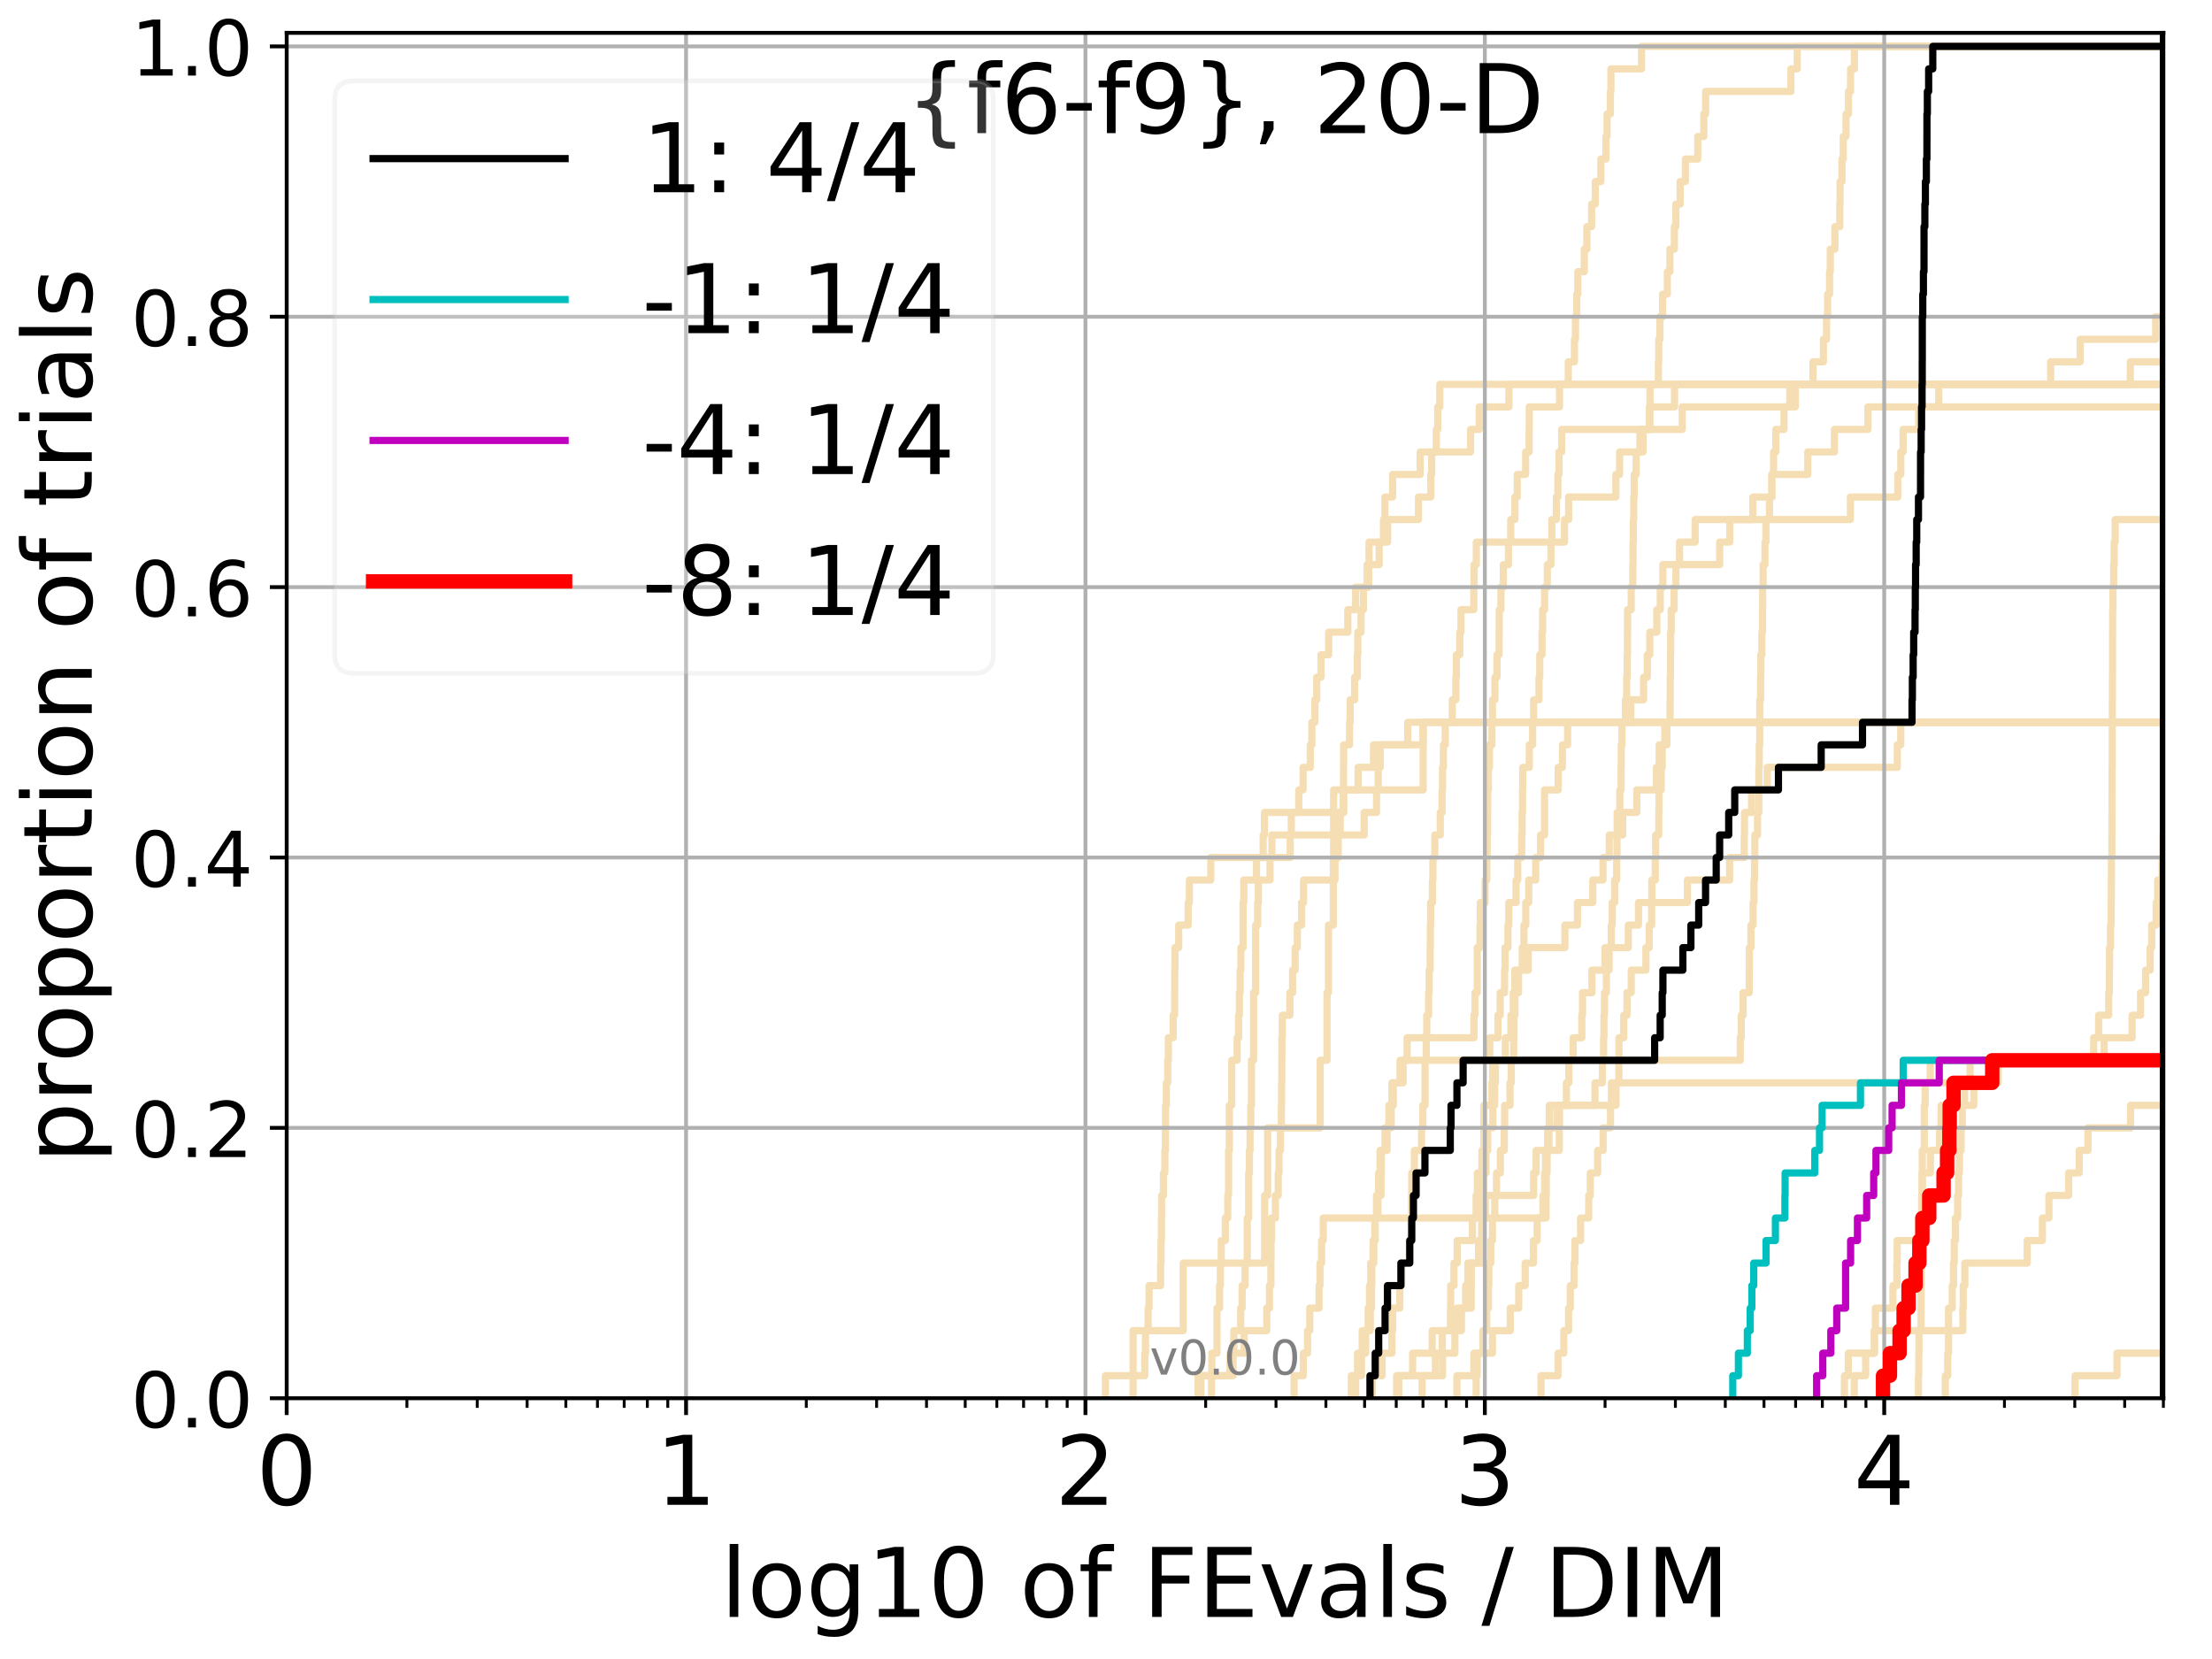 <?xml version="1.0" encoding="utf-8" standalone="no"?>
<!DOCTYPE svg PUBLIC "-//W3C//DTD SVG 1.1//EN"
  "http://www.w3.org/Graphics/SVG/1.1/DTD/svg11.dtd">
<!-- Created with matplotlib (http://matplotlib.org/) -->
<svg height="345.6pt" version="1.1" viewBox="0 0 460.8 345.6" width="460.8pt" xmlns="http://www.w3.org/2000/svg" xmlns:xlink="http://www.w3.org/1999/xlink">
 <defs>
  <style type="text/css">
*{stroke-linecap:butt;stroke-linejoin:round;}
  </style>
 </defs>
 <g id="figure_1">
  <g id="patch_1">
   <path d="M 0 345.6 
L 460.8 345.6 
L 460.8 0 
L 0 0 
z
" style="fill:#ffffff;"/>
  </g>
  <g id="axes_1">
   <g id="patch_2">
    <path d="M 59.72 291.28 
L 450.672 291.28 
L 450.672 6.845 
L 59.72 6.845 
z
" style="fill:#ffffff;"/>
   </g>
   <g id="line2d_1">
    <path clip-path="url(#p1e3f8347db)" d="M 249.586 291.28 
L 249.586 286.586 
L 252.442 286.586 
L 252.442 281.893 
L 253.525 281.893 
L 253.525 277.199 
L 253.525 277.199 
L 253.525 272.505 
L 254.054 272.505 
L 254.054 267.812 
L 254.229 267.812 
L 254.229 263.118 
L 254.403 263.118 
L 254.403 258.424 
L 255.259 258.424 
L 255.259 253.731 
L 255.764 253.731 
L 255.764 249.037 
L 255.931 249.037 
L 255.931 244.344 
L 255.931 244.344 
L 255.931 239.65 
L 256.097 239.65 
L 256.097 234.956 
L 256.097 234.956 
L 256.097 230.263 
L 256.59 230.263 
L 256.59 225.569 
L 256.59 225.569 
L 256.59 220.875 
L 257.715 220.875 
L 257.715 216.182 
L 258.03 216.182 
L 258.03 211.488 
L 258.186 211.488 
L 258.186 206.794 
L 258.342 206.794 
L 258.342 202.101 
L 258.497 202.101 
L 258.497 197.407 
L 258.959 197.407 
L 258.959 192.713 
L 258.959 192.713 
L 258.959 188.02 
L 259.112 188.02 
L 259.112 183.326 
L 261.753 183.326 
L 261.753 178.633 
L 263.141 178.633 
L 263.141 173.939 
L 263.413 173.939 
L 263.413 169.245 
L 279.936 169.245 
L 279.936 164.552 
L 282.914 164.552 
L 282.914 159.858 
L 286.132 159.858 
L 286.132 155.164 
L 293.258 155.164 
L 293.258 150.471 
L 293.258 150.471 
L 293.258 150.471 
L 450.672 150.471 
" style="fill:none;stroke:#f5deb3;stroke-linecap:square;stroke-width:1.5;"/>
   </g>
   <g id="line2d_2"/>
   <g id="line2d_3">
    <path clip-path="url(#p1e3f8347db)" d="M 250.166 291.28 
L 250.166 286.586 
L 256.238 286.586 
L 256.238 281.893 
L 259.184 281.893 
L 259.184 277.199 
L 263.892 277.199 
L 263.892 272.505 
L 264.459 272.505 
L 264.459 267.812 
L 264.752 267.812 
L 264.752 263.118 
L 264.777 263.118 
L 264.777 258.424 
L 264.876 258.424 
L 264.876 253.731 
L 265.695 253.731 
L 265.695 249.037 
L 266.282 249.037 
L 266.282 244.344 
L 266.448 244.344 
L 266.448 239.65 
L 266.749 239.65 
L 266.749 234.956 
L 266.936 234.956 
L 266.936 230.263 
L 266.983 230.263 
L 266.983 225.569 
L 267.012 225.569 
L 267.012 220.875 
L 267.041 220.875 
L 267.041 216.182 
L 267.134 216.182 
L 267.134 211.488 
L 268.713 211.488 
L 268.713 206.794 
L 269.27 206.794 
L 269.27 202.101 
L 269.802 202.101 
L 269.802 197.407 
L 270.253 197.407 
L 270.253 192.713 
L 271.152 192.713 
L 271.152 188.02 
L 271.56 188.02 
L 271.56 183.326 
L 278.11 183.326 
L 278.11 178.633 
L 278.781 178.633 
L 278.781 173.939 
L 279.187 173.939 
L 279.187 169.245 
L 279.814 169.245 
L 279.814 164.552 
L 279.875 164.552 
L 279.875 159.858 
L 279.899 159.858 
L 279.899 155.164 
L 281.138 155.164 
L 281.138 150.471 
L 281.26 150.471 
L 281.26 145.777 
L 282.194 145.777 
L 282.194 141.083 
L 282.757 141.083 
L 282.757 136.39 
L 282.858 136.39 
L 282.858 131.696 
L 283.532 131.696 
L 283.532 127.002 
L 284.026 127.002 
L 284.026 122.309 
L 285.133 122.309 
L 285.133 117.615 
L 287.307 117.615 
L 287.307 112.922 
L 289.064 112.922 
L 289.064 108.228 
L 295.489 108.228 
L 295.489 103.534 
L 298.071 103.534 
L 298.071 98.841 
L 298.245 98.841 
L 298.245 94.147 
L 299.221 94.147 
L 299.221 89.453 
L 299.511 89.453 
L 299.511 84.76 
L 299.94 84.76 
L 299.94 80.066 
L 299.94 80.066 
L 299.94 80.066 
L 450.672 80.066 
" style="fill:none;stroke:#f5deb3;stroke-linecap:square;stroke-width:1.5;"/>
   </g>
   <g id="line2d_4">
    <path clip-path="url(#p1e3f8347db)" d="M 296.263 291.28 
L 296.263 286.586 
L 300.514 286.586 
L 300.514 281.893 
L 303.079 281.893 
L 303.079 277.199 
L 303.527 277.199 
L 303.527 272.505 
L 306.48 272.505 
L 306.48 267.812 
L 306.498 267.812 
L 306.498 263.118 
L 308.009 263.118 
L 308.009 258.424 
L 308.659 258.424 
L 308.659 253.731 
L 308.673 253.731 
L 308.673 249.037 
L 309.063 249.037 
L 309.063 244.344 
L 309.572 244.344 
L 309.572 239.65 
L 309.926 239.65 
L 309.926 234.956 
L 310.983 234.956 
L 310.983 230.263 
L 311.357 230.263 
L 311.357 225.569 
L 311.521 225.569 
L 311.521 220.875 
L 313.584 220.875 
L 313.584 216.182 
L 314.753 216.182 
L 314.753 211.488 
L 315.245 211.488 
L 315.245 206.794 
L 315.571 206.794 
L 315.571 202.101 
L 318.357 202.101 
L 318.357 197.407 
L 325.994 197.407 
L 325.994 192.713 
L 328.614 192.713 
L 328.614 188.02 
L 331.804 188.02 
L 331.804 183.326 
L 333.934 183.326 
L 333.934 178.633 
L 335.236 178.633 
L 335.236 173.939 
L 338.04 173.939 
L 338.04 169.245 
L 340.978 169.245 
L 340.978 164.552 
L 345.066 164.552 
L 345.066 159.858 
L 345.636 159.858 
L 345.636 155.164 
L 347.24 155.164 
L 347.24 150.471 
L 347.24 150.471 
L 347.24 150.471 
L 450.672 150.471 
" style="fill:none;stroke:#f5deb3;stroke-linecap:square;stroke-width:1.5;"/>
   </g>
   <g id="line2d_5">
    <path clip-path="url(#p1e3f8347db)" d="M 285.857 291.28 
L 285.857 286.586 
L 287.913 286.586 
L 287.913 281.893 
L 289.955 281.893 
L 289.955 277.199 
L 290.115 277.199 
L 290.115 272.505 
L 291.603 272.505 
L 291.603 267.812 
L 291.996 267.812 
L 291.996 263.118 
L 293.597 263.118 
L 293.597 258.424 
L 293.988 258.424 
L 293.988 253.731 
L 294.046 253.731 
L 294.046 249.037 
L 294.091 249.037 
L 294.091 244.344 
L 294.642 244.344 
L 294.642 239.65 
L 296.135 239.65 
L 296.135 234.956 
L 296.402 234.956 
L 296.402 230.263 
L 296.864 230.263 
L 296.864 225.569 
L 296.869 225.569 
L 296.869 220.875 
L 297.116 220.875 
L 297.116 216.182 
L 297.215 216.182 
L 297.215 211.488 
L 297.606 211.488 
L 297.606 206.794 
L 297.719 206.794 
L 297.719 202.101 
L 297.927 202.101 
L 297.927 197.407 
L 297.962 197.407 
L 297.962 192.713 
L 298.034 192.713 
L 298.034 188.02 
L 298.404 188.02 
L 298.404 183.326 
L 298.507 183.326 
L 298.507 178.633 
L 298.897 178.633 
L 298.897 173.939 
L 300.031 173.939 
L 300.031 169.245 
L 300.417 169.245 
L 300.417 164.552 
L 300.507 164.552 
L 300.507 159.858 
L 300.693 159.858 
L 300.693 155.164 
L 301.075 155.164 
L 301.075 150.471 
L 302.538 150.471 
L 302.538 145.777 
L 303.276 145.777 
L 303.276 141.083 
L 303.387 141.083 
L 303.387 136.39 
L 304.103 136.39 
L 304.103 131.696 
L 304.343 131.696 
L 304.343 127.002 
L 307.023 127.002 
L 307.023 122.309 
L 307.087 122.309 
L 307.087 117.615 
L 307.547 117.615 
L 307.547 112.922 
L 325.918 112.922 
L 325.918 108.228 
L 326.773 108.228 
L 326.773 103.534 
L 336.612 103.534 
L 336.612 98.841 
L 337.392 98.841 
L 337.392 94.147 
L 341.623 94.147 
L 341.623 89.453 
L 343.702 89.453 
L 343.702 84.76 
L 348.84 84.76 
L 348.84 80.066 
L 348.84 80.066 
L 348.84 80.066 
L 450.672 80.066 
" style="fill:none;stroke:#f5deb3;stroke-linecap:square;stroke-width:1.5;"/>
   </g>
   <g id="line2d_6"/>
   <g id="line2d_7">
    <path clip-path="url(#p1e3f8347db)" d="M 282.408 291.28 
L 282.408 286.586 
L 282.809 286.586 
L 282.809 281.893 
L 284.493 281.893 
L 284.493 277.199 
L 285.01 277.199 
L 285.01 272.505 
L 285.299 272.505 
L 285.299 267.812 
L 285.547 267.812 
L 285.547 263.118 
L 286.18 263.118 
L 286.18 258.424 
L 286.484 258.424 
L 286.484 253.731 
L 286.751 253.731 
L 286.751 249.037 
L 287.694 249.037 
L 287.694 244.344 
L 287.746 244.344 
L 287.746 239.65 
L 288.526 239.65 
L 288.526 234.956 
L 289.819 234.956 
L 289.819 230.263 
L 289.961 230.263 
L 289.961 225.569 
L 291.656 225.569 
L 291.656 220.875 
L 310.339 220.875 
L 310.339 216.182 
L 312.049 216.182 
L 312.049 211.488 
L 312.512 211.488 
L 312.512 206.794 
L 313.431 206.794 
L 313.431 202.101 
L 313.539 202.101 
L 313.539 197.407 
L 314.126 197.407 
L 314.126 192.713 
L 314.312 192.713 
L 314.312 188.02 
L 315.828 188.02 
L 315.828 183.326 
L 316.175 183.326 
L 316.175 178.633 
L 316.999 178.633 
L 316.999 173.939 
L 317.077 173.939 
L 317.077 169.245 
L 317.167 169.245 
L 317.167 164.552 
L 317.218 164.552 
L 317.218 159.858 
L 318.581 159.858 
L 318.581 155.164 
L 319.269 155.164 
L 319.269 150.471 
L 319.484 150.471 
L 319.484 145.777 
L 320.605 145.777 
L 320.605 141.083 
L 320.758 141.083 
L 320.758 136.39 
L 321.237 136.39 
L 321.237 131.696 
L 321.36 131.696 
L 321.36 127.002 
L 321.773 127.002 
L 321.773 122.309 
L 322.331 122.309 
L 322.331 117.615 
L 323.091 117.615 
L 323.091 112.922 
L 323.28 112.922 
L 323.28 108.228 
L 324.22 108.228 
L 324.22 103.534 
L 324.534 103.534 
L 324.534 98.841 
L 324.767 98.841 
L 324.767 94.147 
L 325.321 94.147 
L 325.321 89.453 
L 350.435 89.453 
L 350.435 84.76 
L 374 84.76 
L 374 80.066 
L 443.779 80.066 
L 443.779 75.372 
L 460.134 75.372 
L 460.134 70.679 
L 461.8 70.679 
" style="fill:none;stroke:#f5deb3;stroke-linecap:square;stroke-width:1.5;"/>
   </g>
   <g id="line2d_8">
    <path clip-path="url(#p1e3f8347db)" d="M 399.649 291.28 
L 399.649 286.586 
L 399.713 286.586 
L 399.713 281.893 
L 399.763 281.893 
L 399.763 277.199 
L 400.186 277.199 
L 400.186 272.505 
L 400.199 272.505 
L 400.199 267.812 
L 400.228 267.812 
L 400.228 263.118 
L 400.289 263.118 
L 400.289 258.424 
L 400.291 258.424 
L 400.291 253.731 
L 400.308 253.731 
L 400.308 249.037 
L 400.395 249.037 
L 400.395 244.344 
L 400.442 244.344 
L 400.442 239.65 
L 400.871 239.65 
L 400.871 234.956 
L 400.872 234.956 
L 400.872 230.263 
L 401.044 230.263 
L 401.044 225.569 
L 402.093 225.569 
L 402.093 220.875 
L 402.093 220.875 
L 402.093 220.875 
L 450.672 220.875 
" style="fill:none;stroke:#f5deb3;stroke-linecap:square;stroke-width:1.5;"/>
   </g>
   <g id="line2d_9">
    <path clip-path="url(#p1e3f8347db)" d="M 281.511 291.28 
L 281.511 286.586 
L 283.635 286.586 
L 283.635 281.893 
L 283.764 281.893 
L 283.764 277.199 
L 285.46 277.199 
L 285.46 272.505 
L 285.711 272.505 
L 285.711 267.812 
L 285.784 267.812 
L 285.784 263.118 
L 286.039 263.118 
L 286.039 258.424 
L 286.402 258.424 
L 286.402 253.731 
L 287.05 253.731 
L 287.05 249.037 
L 287.184 249.037 
L 287.184 244.344 
L 287.493 244.344 
L 287.493 239.65 
L 288.966 239.65 
L 288.966 234.956 
L 289.332 234.956 
L 289.332 230.263 
L 290.244 230.263 
L 290.244 225.569 
L 292.29 225.569 
L 292.29 220.875 
L 293.122 220.875 
L 293.122 216.182 
L 307.056 216.182 
L 307.056 211.488 
L 307.259 211.488 
L 307.259 206.794 
L 307.742 206.794 
L 307.742 202.101 
L 307.745 202.101 
L 307.745 197.407 
L 308.302 197.407 
L 308.302 192.713 
L 308.385 192.713 
L 308.385 188.02 
L 309.374 188.02 
L 309.374 183.326 
L 309.735 183.326 
L 309.735 178.633 
L 309.808 178.633 
L 309.808 173.939 
L 309.88 173.939 
L 309.88 169.245 
L 309.92 169.245 
L 309.92 164.552 
L 310.055 164.552 
L 310.055 159.858 
L 310.285 159.858 
L 310.285 155.164 
L 310.791 155.164 
L 310.791 150.471 
L 310.906 150.471 
L 310.906 145.777 
L 311.427 145.777 
L 311.427 141.083 
L 311.853 141.083 
L 311.853 136.39 
L 312.285 136.39 
L 312.285 131.696 
L 312.314 131.696 
L 312.314 127.002 
L 312.678 127.002 
L 312.678 122.309 
L 313.167 122.309 
L 313.167 117.615 
L 314.233 117.615 
L 314.233 112.922 
L 314.713 112.922 
L 314.713 108.228 
L 315.581 108.228 
L 315.581 103.534 
L 316.076 103.534 
L 316.076 98.841 
L 317.814 98.841 
L 317.814 94.147 
L 318.542 94.147 
L 318.542 89.453 
L 318.575 89.453 
L 318.575 84.76 
L 324.879 84.76 
L 324.879 80.066 
L 326.702 80.066 
L 326.702 75.372 
L 327.986 75.372 
L 327.986 70.679 
L 328.195 70.679 
L 328.195 65.985 
L 328.469 65.985 
L 328.469 61.291 
L 328.684 61.291 
L 328.684 56.598 
L 330.036 56.598 
L 330.036 51.904 
L 330.577 51.904 
L 330.577 47.211 
L 331.565 47.211 
L 331.565 42.517 
L 332.325 42.517 
L 332.325 37.823 
L 333.488 37.823 
L 333.488 33.13 
L 334.543 33.13 
L 334.543 28.436 
L 334.783 28.436 
L 334.783 23.742 
L 335.474 23.742 
L 335.474 19.049 
L 335.576 19.049 
L 335.576 14.355 
L 341.956 14.355 
L 341.956 9.661 
L 341.956 9.661 
L 341.956 9.661 
L 450.672 9.661 
" style="fill:none;stroke:#f5deb3;stroke-linecap:square;stroke-width:1.5;"/>
   </g>
   <g id="line2d_10">
    <path clip-path="url(#p1e3f8347db)" style="fill:none;stroke:#f5deb3;stroke-linecap:square;stroke-width:1.5;"/>
   </g>
   <g id="line2d_11">
    <path clip-path="url(#p1e3f8347db)" d="M 291.39 291.28 
L 291.39 286.586 
L 294.272 286.586 
L 294.272 281.893 
L 298.348 281.893 
L 298.348 277.199 
L 304.448 277.199 
L 304.448 272.505 
L 305.326 272.505 
L 305.326 267.812 
L 305.783 267.812 
L 305.783 263.118 
L 308.868 263.118 
L 308.868 258.424 
L 308.915 258.424 
L 308.915 253.731 
L 309.425 253.731 
L 309.425 249.037 
L 319.483 249.037 
L 319.483 244.344 
L 319.995 244.344 
L 319.995 239.65 
L 322.671 239.65 
L 322.671 234.956 
L 324.323 234.956 
L 324.323 230.263 
L 336.645 230.263 
L 336.645 225.569 
L 414.554 225.569 
L 414.554 220.875 
L 436.151 220.875 
L 436.151 216.182 
L 437.175 216.182 
L 437.175 211.488 
L 439.282 211.488 
L 439.282 206.794 
L 439.421 206.794 
L 439.421 202.101 
L 439.459 202.101 
L 439.459 197.407 
L 439.662 197.407 
L 439.662 192.713 
L 439.791 192.713 
L 439.791 188.02 
L 439.823 188.02 
L 439.823 183.326 
L 439.853 183.326 
L 439.853 178.633 
L 439.946 178.633 
L 439.946 173.939 
L 439.965 173.939 
L 439.965 169.245 
L 439.973 169.245 
L 439.973 164.552 
L 439.984 164.552 
L 439.984 159.858 
L 440.011 159.858 
L 440.011 155.164 
L 440.014 155.164 
L 440.014 150.471 
L 440.037 150.471 
L 440.037 145.777 
L 440.056 145.777 
L 440.056 141.083 
L 440.076 141.083 
L 440.076 136.39 
L 440.079 136.39 
L 440.079 131.696 
L 440.103 131.696 
L 440.103 127.002 
L 440.17 127.002 
L 440.17 122.309 
L 440.316 122.309 
L 440.316 117.615 
L 440.418 117.615 
L 440.418 112.922 
L 440.629 112.922 
L 440.629 108.228 
L 461.8 108.228 
" style="fill:none;stroke:#f5deb3;stroke-linecap:square;stroke-width:1.5;"/>
   </g>
   <g id="line2d_12">
    <path clip-path="url(#p1e3f8347db)" d="M 252.39 291.28 
L 252.39 286.586 
L 256.868 286.586 
L 256.868 281.893 
L 257.03 281.893 
L 257.03 277.199 
L 258.453 277.199 
L 258.453 272.505 
L 258.762 272.505 
L 258.762 267.812 
L 259.372 267.812 
L 259.372 263.118 
L 259.822 263.118 
L 259.822 258.424 
L 259.822 258.424 
L 259.822 253.731 
L 260.12 253.731 
L 260.12 249.037 
L 260.12 249.037 
L 260.12 244.344 
L 260.267 244.344 
L 260.267 239.65 
L 260.415 239.65 
L 260.415 234.956 
L 260.561 234.956 
L 260.561 230.263 
L 260.707 230.263 
L 260.707 225.569 
L 260.707 225.569 
L 260.707 220.875 
L 261.141 220.875 
L 261.141 216.182 
L 261.141 216.182 
L 261.141 211.488 
L 261.141 211.488 
L 261.141 206.794 
L 261.571 206.794 
L 261.571 202.101 
L 261.571 202.101 
L 261.571 197.407 
L 261.571 197.407 
L 261.571 192.713 
L 261.995 192.713 
L 261.995 188.02 
L 262.135 188.02 
L 262.135 183.326 
L 264.572 183.326 
L 264.572 178.633 
L 268.769 178.633 
L 268.769 173.939 
L 284.186 173.939 
L 284.186 169.245 
L 286.755 169.245 
L 286.755 164.552 
L 287.107 164.552 
L 287.107 159.858 
L 287.526 159.858 
L 287.526 155.164 
L 296.451 155.164 
L 296.451 150.471 
L 296.451 150.471 
L 296.451 150.471 
L 450.672 150.471 
" style="fill:none;stroke:#f5deb3;stroke-linecap:square;stroke-width:1.5;"/>
   </g>
   <g id="line2d_13"/>
   <g id="line2d_14"/>
   <g id="line2d_15"/>
   <g id="line2d_16">
    <path clip-path="url(#p1e3f8347db)" d="M 384.23 291.28 
L 384.23 286.586 
L 385.031 286.586 
L 385.031 281.893 
L 390.47 281.893 
L 390.47 277.199 
L 408.894 277.199 
L 408.894 272.505 
L 408.977 272.505 
L 408.977 267.812 
L 409.31 267.812 
L 409.31 263.118 
L 422.293 263.118 
L 422.293 258.424 
L 425.464 258.424 
L 425.464 253.731 
L 426.831 253.731 
L 426.831 249.037 
L 430.94 249.037 
L 430.94 244.344 
L 433.135 244.344 
L 433.135 239.65 
L 434.976 239.65 
L 434.976 234.956 
L 443.826 234.956 
L 443.826 230.263 
L 451.278 230.263 
L 451.278 225.569 
L 451.564 225.569 
L 451.564 220.875 
L 461.8 220.875 
" style="fill:none;stroke:#f5deb3;stroke-linecap:square;stroke-width:1.5;"/>
   </g>
   <g id="line2d_17">
    <path clip-path="url(#p1e3f8347db)" d="M 386.287 291.28 
L 386.287 286.586 
L 388.648 286.586 
L 388.648 281.893 
L 390.467 281.893 
L 390.467 277.199 
L 390.672 277.199 
L 390.672 272.505 
L 394.333 272.505 
L 394.333 267.812 
L 395.161 267.812 
L 395.161 263.118 
L 395.215 263.118 
L 395.215 258.424 
L 399.738 258.424 
L 399.738 253.731 
L 400.388 253.731 
L 400.388 249.037 
L 400.46 249.037 
L 400.46 244.344 
L 402.138 244.344 
L 402.138 239.65 
L 404.065 239.65 
L 404.065 234.956 
L 404.38 234.956 
L 404.38 230.263 
L 411.18 230.263 
L 411.18 225.569 
L 416.26 225.569 
L 416.26 220.875 
L 438.335 220.875 
L 438.335 216.182 
L 444.166 216.182 
L 444.166 211.488 
L 445.913 211.488 
L 445.913 206.794 
L 446.967 206.794 
L 446.967 202.101 
L 447.912 202.101 
L 447.912 197.407 
L 448.234 197.407 
L 448.234 192.713 
L 449.166 192.713 
L 449.166 188.02 
L 449.492 188.02 
L 449.492 183.326 
L 450.403 183.326 
L 450.403 178.633 
L 450.602 178.633 
L 450.602 173.939 
L 450.602 173.939 
L 450.602 173.939 
L 450.672 173.939 
" style="fill:none;stroke:#f5deb3;stroke-linecap:square;stroke-width:1.5;"/>
   </g>
   <g id="line2d_18">
    <path clip-path="url(#p1e3f8347db)" d="M 230.278 291.28 
L 230.278 286.586 
L 238.483 286.586 
L 238.483 281.893 
L 238.624 281.893 
L 238.624 277.199 
L 239.169 277.199 
L 239.169 272.505 
L 239.37 272.505 
L 239.37 267.812 
L 241.779 267.812 
L 241.779 263.118 
L 241.861 263.118 
L 241.861 258.424 
L 241.943 258.424 
L 241.943 253.731 
L 241.989 253.731 
L 241.989 249.037 
L 242.372 249.037 
L 242.372 244.344 
L 242.659 244.344 
L 242.659 239.65 
L 242.773 239.65 
L 242.773 234.956 
L 242.807 234.956 
L 242.807 230.263 
L 242.977 230.263 
L 242.977 225.569 
L 243.259 225.569 
L 243.259 220.875 
L 243.394 220.875 
L 243.394 216.182 
L 244.388 216.182 
L 244.388 211.488 
L 244.692 211.488 
L 244.692 206.794 
L 244.714 206.794 
L 244.714 202.101 
L 244.768 202.101 
L 244.768 197.407 
L 245.546 197.407 
L 245.546 192.713 
L 247.518 192.713 
L 247.518 188.02 
L 247.767 188.02 
L 247.767 183.326 
L 252.233 183.326 
L 252.233 178.633 
L 264.974 178.633 
L 264.974 173.939 
L 269.001 173.939 
L 269.001 169.245 
L 270.56 169.245 
L 270.56 164.552 
L 271.457 164.552 
L 271.457 159.858 
L 272.951 159.858 
L 272.951 155.164 
L 273.281 155.164 
L 273.281 150.471 
L 273.917 150.471 
L 273.917 145.777 
L 274.3 145.777 
L 274.3 141.083 
L 275.184 141.083 
L 275.184 136.39 
L 276.797 136.39 
L 276.797 131.696 
L 280.778 131.696 
L 280.778 127.002 
L 282.401 127.002 
L 282.401 122.309 
L 284.804 122.309 
L 284.804 117.615 
L 285.2 117.615 
L 285.2 112.922 
L 288.2 112.922 
L 288.2 108.228 
L 288.497 108.228 
L 288.497 103.534 
L 290.106 103.534 
L 290.106 98.841 
L 295.853 98.841 
L 295.853 94.147 
L 306.341 94.147 
L 306.341 89.453 
L 308.151 89.453 
L 308.151 84.76 
L 314.347 84.76 
L 314.347 80.066 
L 314.347 80.066 
L 314.347 80.066 
L 450.672 80.066 
" style="fill:none;stroke:#f5deb3;stroke-linecap:square;stroke-width:1.5;"/>
   </g>
   <g id="line2d_19"/>
   <g id="line2d_20">
    <path clip-path="url(#p1e3f8347db)" d="M 303.493 291.28 
L 303.493 286.586 
L 307.035 286.586 
L 307.035 281.893 
L 310.895 281.893 
L 310.895 277.199 
L 314.617 277.199 
L 314.617 272.505 
L 316.38 272.505 
L 316.38 267.812 
L 317.728 267.812 
L 317.728 263.118 
L 319.446 263.118 
L 319.446 258.424 
L 320.213 258.424 
L 320.213 253.731 
L 321.431 253.731 
L 321.431 249.037 
L 321.767 249.037 
L 321.767 244.344 
L 321.963 244.344 
L 321.963 239.65 
L 324.826 239.65 
L 324.826 234.956 
L 324.874 234.956 
L 324.874 230.263 
L 326.311 230.263 
L 326.311 225.569 
L 326.812 225.569 
L 326.812 220.875 
L 327.721 220.875 
L 327.721 216.182 
L 329.524 216.182 
L 329.524 211.488 
L 329.655 211.488 
L 329.655 206.794 
L 331.627 206.794 
L 331.627 202.101 
L 334.351 202.101 
L 334.351 197.407 
L 339.197 197.407 
L 339.197 192.713 
L 341.329 192.713 
L 341.329 188.02 
L 351.517 188.02 
L 351.517 183.326 
L 360.315 183.326 
L 360.315 178.633 
L 363.365 178.633 
L 363.365 173.939 
L 363.413 173.939 
L 363.413 169.245 
L 364.875 169.245 
L 364.875 164.552 
L 368.131 164.552 
L 368.131 159.858 
L 395.244 159.858 
L 395.244 155.164 
L 395.962 155.164 
L 395.962 150.471 
L 395.962 150.471 
L 395.962 150.471 
L 450.672 150.471 
" style="fill:none;stroke:#f5deb3;stroke-linecap:square;stroke-width:1.5;"/>
   </g>
   <g id="line2d_21"/>
   <g id="line2d_22">
    <path clip-path="url(#p1e3f8347db)" d="M 307.515 291.28 
L 307.515 286.586 
L 307.732 286.586 
L 307.732 281.893 
L 308.917 281.893 
L 308.917 277.199 
L 309.719 277.199 
L 309.719 272.505 
L 310.073 272.505 
L 310.073 267.812 
L 310.151 267.812 
L 310.151 263.118 
L 310.553 263.118 
L 310.553 258.424 
L 310.902 258.424 
L 310.902 253.731 
L 311.398 253.731 
L 311.398 249.037 
L 311.758 249.037 
L 311.758 244.344 
L 312.553 244.344 
L 312.553 239.65 
L 313.363 239.65 
L 313.363 234.956 
L 313.449 234.956 
L 313.449 230.263 
L 314.564 230.263 
L 314.564 225.569 
L 314.829 225.569 
L 314.829 220.875 
L 315.337 220.875 
L 315.337 216.182 
L 315.363 216.182 
L 315.363 211.488 
L 315.59 211.488 
L 315.59 206.794 
L 316.336 206.794 
L 316.336 202.101 
L 317.11 202.101 
L 317.11 197.407 
L 317.465 197.407 
L 317.465 192.713 
L 317.848 192.713 
L 317.848 188.02 
L 318.462 188.02 
L 318.462 183.326 
L 319.919 183.326 
L 319.919 178.633 
L 320.928 178.633 
L 320.928 173.939 
L 321.754 173.939 
L 321.754 169.245 
L 321.758 169.245 
L 321.758 164.552 
L 324.606 164.552 
L 324.606 159.858 
L 325.487 159.858 
L 325.487 155.164 
L 326.567 155.164 
L 326.567 150.471 
L 339.727 150.471 
L 339.727 145.777 
L 342.391 145.777 
L 342.391 141.083 
L 343.169 141.083 
L 343.169 136.39 
L 343.673 136.39 
L 343.673 131.696 
L 345.145 131.696 
L 345.145 127.002 
L 345.865 127.002 
L 345.865 122.309 
L 346.411 122.309 
L 346.411 117.615 
L 358.24 117.615 
L 358.24 112.922 
L 360.341 112.922 
L 360.341 108.228 
L 365.153 108.228 
L 365.153 103.534 
L 369.1 103.534 
L 369.1 98.841 
L 376.594 98.841 
L 376.594 94.147 
L 382.153 94.147 
L 382.153 89.453 
L 389.125 89.453 
L 389.125 84.76 
L 389.125 84.76 
L 389.125 84.76 
L 450.672 84.76 
" style="fill:none;stroke:#f5deb3;stroke-linecap:square;stroke-width:1.5;"/>
   </g>
   <g id="line2d_23">
    <path clip-path="url(#p1e3f8347db)" d="M 432.27 291.28 
L 432.27 286.586 
L 441.004 286.586 
L 441.004 281.893 
L 453.089 281.893 
L 453.089 277.199 
L 457.097 277.199 
L 457.097 272.505 
L 461.8 272.505 
" style="fill:none;stroke:#f5deb3;stroke-linecap:square;stroke-width:1.5;"/>
   </g>
   <g id="line2d_24">
    <path clip-path="url(#p1e3f8347db)" d="M 290.945 291.28 
L 290.945 286.586 
L 299.029 286.586 
L 299.029 281.893 
L 300.454 281.893 
L 300.454 277.199 
L 302.17 277.199 
L 302.17 272.505 
L 302.203 272.505 
L 302.203 267.812 
L 302.883 267.812 
L 302.883 263.118 
L 303.567 263.118 
L 303.567 258.424 
L 306.729 258.424 
L 306.729 253.731 
L 307.501 253.731 
L 307.501 249.037 
L 307.776 249.037 
L 307.776 244.344 
L 308.712 244.344 
L 308.712 239.65 
L 309.105 239.65 
L 309.105 234.956 
L 309.119 234.956 
L 309.119 230.263 
L 310.791 230.263 
L 310.791 225.569 
L 310.945 225.569 
L 310.945 220.875 
L 362.528 220.875 
L 362.528 216.182 
L 362.733 216.182 
L 362.733 211.488 
L 363.123 211.488 
L 363.123 206.794 
L 364.398 206.794 
L 364.398 202.101 
L 364.422 202.101 
L 364.422 197.407 
L 364.755 197.407 
L 364.755 192.713 
L 365.204 192.713 
L 365.204 188.02 
L 365.382 188.02 
L 365.382 183.326 
L 365.504 183.326 
L 365.504 178.633 
L 365.562 178.633 
L 365.562 173.939 
L 366.119 173.939 
L 366.119 169.245 
L 366.393 169.245 
L 366.393 164.552 
L 366.398 164.552 
L 366.398 159.858 
L 366.484 159.858 
L 366.484 155.164 
L 366.584 155.164 
L 366.584 150.471 
L 366.59 150.471 
L 366.59 145.777 
L 366.764 145.777 
L 366.764 141.083 
L 366.818 141.083 
L 366.818 136.39 
L 367.025 136.39 
L 367.025 131.696 
L 367.163 131.696 
L 367.163 127.002 
L 367.195 127.002 
L 367.195 122.309 
L 367.286 122.309 
L 367.286 117.615 
L 367.683 117.615 
L 367.683 112.922 
L 367.881 112.922 
L 367.881 108.228 
L 368.618 108.228 
L 368.618 103.534 
L 369.112 103.534 
L 369.112 98.841 
L 369.467 98.841 
L 369.467 94.147 
L 369.945 94.147 
L 369.945 89.453 
L 371.633 89.453 
L 371.633 84.76 
L 372.858 84.76 
L 372.858 80.066 
L 377.687 80.066 
L 377.687 75.372 
L 379.855 75.372 
L 379.855 70.679 
L 380.507 70.679 
L 380.507 65.985 
L 380.726 65.985 
L 380.726 61.291 
L 381.135 61.291 
L 381.135 56.598 
L 381.284 56.598 
L 381.284 51.904 
L 382.253 51.904 
L 382.253 47.211 
L 383.258 47.211 
L 383.258 42.517 
L 383.313 42.517 
L 383.313 37.823 
L 383.72 37.823 
L 383.72 33.13 
L 383.984 33.13 
L 383.984 28.436 
L 384.56 28.436 
L 384.56 23.742 
L 385.07 23.742 
L 385.07 19.049 
L 385.509 19.049 
L 385.509 14.355 
L 386.309 14.355 
L 386.309 9.661 
L 386.309 9.661 
L 386.309 9.661 
L 450.672 9.661 
" style="fill:none;stroke:#f5deb3;stroke-linecap:square;stroke-width:1.5;"/>
   </g>
   <g id="line2d_25">
    <path clip-path="url(#p1e3f8347db)" d="M 405.24 291.28 
L 405.24 286.586 
L 405.748 286.586 
L 405.748 281.893 
L 405.91 281.893 
L 405.91 277.199 
L 405.912 277.199 
L 405.912 272.505 
L 406.691 272.505 
L 406.691 267.812 
L 406.958 267.812 
L 406.958 263.118 
L 407.102 263.118 
L 407.102 258.424 
L 407.368 258.424 
L 407.368 253.731 
L 407.809 253.731 
L 407.809 249.037 
L 408.01 249.037 
L 408.01 244.344 
L 408.182 244.344 
L 408.182 239.65 
L 408.527 239.65 
L 408.527 234.956 
L 408.782 234.956 
L 408.782 230.263 
L 409.274 230.263 
L 409.274 225.569 
L 410.396 225.569 
L 410.396 220.875 
L 410.396 220.875 
L 410.396 220.875 
L 450.672 220.875 
" style="fill:none;stroke:#f5deb3;stroke-linecap:square;stroke-width:1.5;"/>
   </g>
   <g id="line2d_26">
    <path clip-path="url(#p1e3f8347db)" d="M 321.019 291.28 
L 321.019 286.586 
L 324.565 286.586 
L 324.565 281.893 
L 325.772 281.893 
L 325.772 277.199 
L 326.76 277.199 
L 326.76 272.505 
L 327.117 272.505 
L 327.117 267.812 
L 327.911 267.812 
L 327.911 263.118 
L 328.091 263.118 
L 328.091 258.424 
L 329.263 258.424 
L 329.263 253.731 
L 330.955 253.731 
L 330.955 249.037 
L 331.287 249.037 
L 331.287 244.344 
L 332.827 244.344 
L 332.827 239.65 
L 333.962 239.65 
L 333.962 234.956 
L 335.497 234.956 
L 335.497 230.263 
L 335.687 230.263 
L 335.687 225.569 
L 337.24 225.569 
L 337.24 220.875 
L 337.255 220.875 
L 337.255 216.182 
L 338.252 216.182 
L 338.252 211.488 
L 338.945 211.488 
L 338.945 206.794 
L 339.811 206.794 
L 339.811 202.101 
L 342.872 202.101 
L 342.872 197.407 
L 343.561 197.407 
L 343.561 192.713 
L 344.073 192.713 
L 344.073 188.02 
L 344.115 188.02 
L 344.115 183.326 
L 344.826 183.326 
L 344.826 178.633 
L 344.897 178.633 
L 344.897 173.939 
L 345.556 173.939 
L 345.556 169.245 
L 345.595 169.245 
L 345.595 164.552 
L 346.065 164.552 
L 346.065 159.858 
L 346.268 159.858 
L 346.268 155.164 
L 346.805 155.164 
L 346.805 150.471 
L 347.903 150.471 
L 347.903 145.777 
L 347.932 145.777 
L 347.932 141.083 
L 347.99 141.083 
L 347.99 136.39 
L 348.022 136.39 
L 348.022 131.696 
L 348.144 131.696 
L 348.144 127.002 
L 348.746 127.002 
L 348.746 122.309 
L 349.121 122.309 
L 349.121 117.615 
L 349.874 117.615 
L 349.874 112.922 
L 353.132 112.922 
L 353.132 108.228 
L 385.481 108.228 
L 385.481 103.534 
L 395.345 103.534 
L 395.345 98.841 
L 395.974 98.841 
L 395.974 94.147 
L 396.455 94.147 
L 396.455 89.453 
L 399.698 89.453 
L 399.698 84.76 
L 403.874 84.76 
L 403.874 80.066 
L 427.19 80.066 
L 427.19 75.372 
L 433.332 75.372 
L 433.332 70.679 
L 449.074 70.679 
L 449.074 65.985 
L 461.8 65.985 
" style="fill:none;stroke:#f5deb3;stroke-linecap:square;stroke-width:1.5;"/>
   </g>
   <g id="line2d_27"/>
   <g id="line2d_28">
    <path clip-path="url(#p1e3f8347db)" d="M 269.586 291.28 
L 269.586 286.586 
L 271.504 286.586 
L 271.504 281.893 
L 272.393 281.893 
L 272.393 277.199 
L 272.847 277.199 
L 272.847 272.505 
L 274.787 272.505 
L 274.787 267.812 
L 274.974 267.812 
L 274.974 263.118 
L 275.323 263.118 
L 275.323 258.424 
L 275.655 258.424 
L 275.655 253.731 
L 322.064 253.731 
L 322.064 249.037 
L 322.118 249.037 
L 322.118 244.344 
L 322.29 244.344 
L 322.29 239.65 
L 322.401 239.65 
L 322.401 234.956 
L 322.745 234.956 
L 322.745 230.263 
L 332.265 230.263 
L 332.265 225.569 
L 333.802 225.569 
L 333.802 220.875 
L 334.057 220.875 
L 334.057 216.182 
L 334.133 216.182 
L 334.133 211.488 
L 334.248 211.488 
L 334.248 206.794 
L 334.638 206.794 
L 334.638 202.101 
L 335.197 202.101 
L 335.197 197.407 
L 335.66 197.407 
L 335.66 192.713 
L 335.858 192.713 
L 335.858 188.02 
L 336.363 188.02 
L 336.363 183.326 
L 336.777 183.326 
L 336.777 178.633 
L 336.852 178.633 
L 336.852 173.939 
L 336.884 173.939 
L 336.884 169.245 
L 337.432 169.245 
L 337.432 164.552 
L 337.698 164.552 
L 337.698 159.858 
L 337.734 159.858 
L 337.734 155.164 
L 337.889 155.164 
L 337.889 150.471 
L 338.605 150.471 
L 338.605 145.777 
L 338.864 145.777 
L 338.864 141.083 
L 338.972 141.083 
L 338.972 136.39 
L 339.033 136.39 
L 339.033 131.696 
L 339.058 131.696 
L 339.058 127.002 
L 339.809 127.002 
L 339.809 122.309 
L 340.14 122.309 
L 340.14 117.615 
L 340.193 117.615 
L 340.193 112.922 
L 340.248 112.922 
L 340.248 108.228 
L 340.338 108.228 
L 340.338 103.534 
L 340.437 103.534 
L 340.437 98.841 
L 340.849 98.841 
L 340.849 94.147 
L 342.275 94.147 
L 342.275 89.453 
L 343.585 89.453 
L 343.585 84.76 
L 343.726 84.76 
L 343.726 80.066 
L 345.474 80.066 
L 345.474 75.372 
L 345.548 75.372 
L 345.548 70.679 
L 345.789 70.679 
L 345.789 65.985 
L 346.349 65.985 
L 346.349 61.291 
L 347.34 61.291 
L 347.34 56.598 
L 347.876 56.598 
L 347.876 51.904 
L 348.802 51.904 
L 348.802 47.211 
L 349.115 47.211 
L 349.115 42.517 
L 350.006 42.517 
L 350.006 37.823 
L 351.098 37.823 
L 351.098 33.13 
L 353.682 33.13 
L 353.682 28.436 
L 354.94 28.436 
L 354.94 23.742 
L 355.316 23.742 
L 355.316 19.049 
L 373.077 19.049 
L 373.077 14.355 
L 374.4 14.355 
L 374.4 9.661 
L 374.4 9.661 
L 374.4 9.661 
L 450.672 9.661 
" style="fill:none;stroke:#f5deb3;stroke-linecap:square;stroke-width:1.5;"/>
   </g>
   <g id="line2d_29">
    <path clip-path="url(#p1e3f8347db)" d="M 236.041 291.28 
L 236.041 286.586 
L 236.041 286.586 
L 236.041 281.893 
L 236.041 281.893 
L 236.041 277.199 
L 246.494 277.199 
L 246.494 272.505 
L 246.494 272.505 
L 246.494 267.812 
L 246.494 267.812 
L 246.494 263.118 
L 263.451 263.118 
L 263.451 258.424 
L 263.451 258.424 
L 263.451 253.731 
L 263.451 253.731 
L 263.451 249.037 
L 264.063 249.037 
L 264.063 244.344 
L 264.063 244.344 
L 264.063 239.65 
L 264.063 239.65 
L 264.063 234.956 
L 275.012 234.956 
L 275.012 230.263 
L 275.012 230.263 
L 275.012 225.569 
L 275.012 225.569 
L 275.012 220.875 
L 276.444 220.875 
L 276.444 216.182 
L 276.444 216.182 
L 276.444 211.488 
L 276.444 211.488 
L 276.444 206.794 
L 276.748 206.794 
L 276.748 202.101 
L 276.748 202.101 
L 276.748 197.407 
L 276.748 197.407 
L 276.748 192.713 
L 277.762 192.713 
L 277.762 188.02 
L 277.762 188.02 
L 277.762 183.326 
L 277.762 183.326 
L 277.762 178.633 
L 277.814 178.633 
L 277.814 173.939 
L 277.814 173.939 
L 277.814 169.245 
L 277.814 169.245 
L 277.814 164.552 
L 296.469 164.552 
L 296.469 159.858 
L 296.469 159.858 
L 296.469 155.164 
L 296.469 155.164 
L 296.469 150.471 
L 296.469 150.471 
L 296.469 150.471 
L 450.672 150.471 
" style="fill:none;stroke:#f5deb3;stroke-linecap:square;stroke-width:1.5;"/>
   </g>
   <g id="line2d_30"/>
   <g id="matplotlib.axis_1">
    <g id="xtick_1">
     <g id="line2d_31">
      <path clip-path="url(#p1e3f8347db)" d="M 59.72 291.28 
L 59.72 6.845 
" style="fill:none;stroke:#b0b0b0;stroke-linecap:square;stroke-width:0.8;"/>
     </g>
     <g id="line2d_32">
      <defs>
       <path d="M 0 0 
L 0 3.5 
" id="mcf70c2037e" style="stroke:#000000;stroke-width:0.8;"/>
      </defs>
      <g>
       <use style="stroke:#000000;stroke-width:0.8;" x="59.72" xlink:href="#mcf70c2037e" y="291.28"/>
      </g>
     </g>
     <g id="text_1">
      <!-- 0 -->
      <defs>
       <path d="M 31.781 66.406 
Q 24.172 66.406 20.328 58.906 
Q 16.5 51.422 16.5 36.375 
Q 16.5 21.391 20.328 13.891 
Q 24.172 6.391 31.781 6.391 
Q 39.453 6.391 43.281 13.891 
Q 47.125 21.391 47.125 36.375 
Q 47.125 51.422 43.281 58.906 
Q 39.453 66.406 31.781 66.406 
z
M 31.781 74.219 
Q 44.047 74.219 50.516 64.516 
Q 56.984 54.828 56.984 36.375 
Q 56.984 17.969 50.516 8.266 
Q 44.047 -1.422 31.781 -1.422 
Q 19.531 -1.422 13.062 8.266 
Q 6.594 17.969 6.594 36.375 
Q 6.594 54.828 13.062 64.516 
Q 19.531 74.219 31.781 74.219 
z
" id="DejaVuSans-30"/>
      </defs>
      <g transform="translate(53.358 313.477)scale(0.2 -0.2)">
       <use xlink:href="#DejaVuSans-30"/>
      </g>
     </g>
    </g>
    <g id="xtick_2">
     <g id="line2d_33">
      <path clip-path="url(#p1e3f8347db)" d="M 142.92 291.28 
L 142.92 6.845 
" style="fill:none;stroke:#b0b0b0;stroke-linecap:square;stroke-width:0.8;"/>
     </g>
     <g id="line2d_34">
      <g>
       <use style="stroke:#000000;stroke-width:0.8;" x="142.92" xlink:href="#mcf70c2037e" y="291.28"/>
      </g>
     </g>
     <g id="text_2">
      <!-- 1 -->
      <defs>
       <path d="M 12.406 8.297 
L 28.516 8.297 
L 28.516 63.922 
L 10.984 60.406 
L 10.984 69.391 
L 28.422 72.906 
L 38.281 72.906 
L 38.281 8.297 
L 54.391 8.297 
L 54.391 0 
L 12.406 0 
z
" id="DejaVuSans-31"/>
      </defs>
      <g transform="translate(136.557 313.477)scale(0.2 -0.2)">
       <use xlink:href="#DejaVuSans-31"/>
      </g>
     </g>
    </g>
    <g id="xtick_3">
     <g id="line2d_35">
      <path clip-path="url(#p1e3f8347db)" d="M 226.119 291.28 
L 226.119 6.845 
" style="fill:none;stroke:#b0b0b0;stroke-linecap:square;stroke-width:0.8;"/>
     </g>
     <g id="line2d_36">
      <g>
       <use style="stroke:#000000;stroke-width:0.8;" x="226.119" xlink:href="#mcf70c2037e" y="291.28"/>
      </g>
     </g>
     <g id="text_3">
      <!-- 2 -->
      <defs>
       <path d="M 19.188 8.297 
L 53.609 8.297 
L 53.609 0 
L 7.328 0 
L 7.328 8.297 
Q 12.938 14.109 22.625 23.891 
Q 32.328 33.688 34.812 36.531 
Q 39.547 41.844 41.422 45.531 
Q 43.312 49.219 43.312 52.781 
Q 43.312 58.594 39.234 62.25 
Q 35.156 65.922 28.609 65.922 
Q 23.969 65.922 18.812 64.312 
Q 13.672 62.703 7.812 59.422 
L 7.812 69.391 
Q 13.766 71.781 18.938 73 
Q 24.125 74.219 28.422 74.219 
Q 39.75 74.219 46.484 68.547 
Q 53.219 62.891 53.219 53.422 
Q 53.219 48.922 51.531 44.891 
Q 49.859 40.875 45.406 35.406 
Q 44.188 33.984 37.641 27.219 
Q 31.109 20.453 19.188 8.297 
z
" id="DejaVuSans-32"/>
      </defs>
      <g transform="translate(219.757 313.477)scale(0.2 -0.2)">
       <use xlink:href="#DejaVuSans-32"/>
      </g>
     </g>
    </g>
    <g id="xtick_4">
     <g id="line2d_37">
      <path clip-path="url(#p1e3f8347db)" d="M 309.319 291.28 
L 309.319 6.845 
" style="fill:none;stroke:#b0b0b0;stroke-linecap:square;stroke-width:0.8;"/>
     </g>
     <g id="line2d_38">
      <g>
       <use style="stroke:#000000;stroke-width:0.8;" x="309.319" xlink:href="#mcf70c2037e" y="291.28"/>
      </g>
     </g>
     <g id="text_4">
      <!-- 3 -->
      <defs>
       <path d="M 40.578 39.312 
Q 47.656 37.797 51.625 33 
Q 55.609 28.219 55.609 21.188 
Q 55.609 10.406 48.188 4.484 
Q 40.766 -1.422 27.094 -1.422 
Q 22.516 -1.422 17.656 -0.516 
Q 12.797 0.391 7.625 2.203 
L 7.625 11.719 
Q 11.719 9.328 16.594 8.109 
Q 21.484 6.891 26.812 6.891 
Q 36.078 6.891 40.938 10.547 
Q 45.797 14.203 45.797 21.188 
Q 45.797 27.641 41.281 31.266 
Q 36.766 34.906 28.719 34.906 
L 20.219 34.906 
L 20.219 43.016 
L 29.109 43.016 
Q 36.375 43.016 40.234 45.922 
Q 44.094 48.828 44.094 54.297 
Q 44.094 59.906 40.109 62.906 
Q 36.141 65.922 28.719 65.922 
Q 24.656 65.922 20.016 65.031 
Q 15.375 64.156 9.812 62.312 
L 9.812 71.094 
Q 15.438 72.656 20.344 73.438 
Q 25.25 74.219 29.594 74.219 
Q 40.828 74.219 47.359 69.109 
Q 53.906 64.016 53.906 55.328 
Q 53.906 49.266 50.438 45.094 
Q 46.969 40.922 40.578 39.312 
z
" id="DejaVuSans-33"/>
      </defs>
      <g transform="translate(302.956 313.477)scale(0.2 -0.2)">
       <use xlink:href="#DejaVuSans-33"/>
      </g>
     </g>
    </g>
    <g id="xtick_5">
     <g id="line2d_39">
      <path clip-path="url(#p1e3f8347db)" d="M 392.518 291.28 
L 392.518 6.845 
" style="fill:none;stroke:#b0b0b0;stroke-linecap:square;stroke-width:0.8;"/>
     </g>
     <g id="line2d_40">
      <g>
       <use style="stroke:#000000;stroke-width:0.8;" x="392.518" xlink:href="#mcf70c2037e" y="291.28"/>
      </g>
     </g>
     <g id="text_5">
      <!-- 4 -->
      <defs>
       <path d="M 37.797 64.312 
L 12.891 25.391 
L 37.797 25.391 
z
M 35.203 72.906 
L 47.609 72.906 
L 47.609 25.391 
L 58.016 25.391 
L 58.016 17.188 
L 47.609 17.188 
L 47.609 0 
L 37.797 0 
L 37.797 17.188 
L 4.891 17.188 
L 4.891 26.703 
z
" id="DejaVuSans-34"/>
      </defs>
      <g transform="translate(386.156 313.477)scale(0.2 -0.2)">
       <use xlink:href="#DejaVuSans-34"/>
      </g>
     </g>
    </g>
    <g id="xtick_6">
     <g id="line2d_41">
      <defs>
       <path d="M 0 0 
L 0 2 
" id="m88fef3e6d5" style="stroke:#000000;stroke-width:0.6;"/>
      </defs>
      <g>
       <use style="stroke:#000000;stroke-width:0.6;" x="84.766" xlink:href="#m88fef3e6d5" y="291.28"/>
      </g>
     </g>
    </g>
    <g id="xtick_7">
     <g id="line2d_42">
      <g>
       <use style="stroke:#000000;stroke-width:0.6;" x="99.416" xlink:href="#m88fef3e6d5" y="291.28"/>
      </g>
     </g>
    </g>
    <g id="xtick_8">
     <g id="line2d_43">
      <g>
       <use style="stroke:#000000;stroke-width:0.6;" x="109.811" xlink:href="#m88fef3e6d5" y="291.28"/>
      </g>
     </g>
    </g>
    <g id="xtick_9">
     <g id="line2d_44">
      <g>
       <use style="stroke:#000000;stroke-width:0.6;" x="117.874" xlink:href="#m88fef3e6d5" y="291.28"/>
      </g>
     </g>
    </g>
    <g id="xtick_10">
     <g id="line2d_45">
      <g>
       <use style="stroke:#000000;stroke-width:0.6;" x="124.462" xlink:href="#m88fef3e6d5" y="291.28"/>
      </g>
     </g>
    </g>
    <g id="xtick_11">
     <g id="line2d_46">
      <g>
       <use style="stroke:#000000;stroke-width:0.6;" x="130.032" xlink:href="#m88fef3e6d5" y="291.28"/>
      </g>
     </g>
    </g>
    <g id="xtick_12">
     <g id="line2d_47">
      <g>
       <use style="stroke:#000000;stroke-width:0.6;" x="134.857" xlink:href="#m88fef3e6d5" y="291.28"/>
      </g>
     </g>
    </g>
    <g id="xtick_13">
     <g id="line2d_48">
      <g>
       <use style="stroke:#000000;stroke-width:0.6;" x="139.113" xlink:href="#m88fef3e6d5" y="291.28"/>
      </g>
     </g>
    </g>
    <g id="xtick_14">
     <g id="line2d_49">
      <g>
       <use style="stroke:#000000;stroke-width:0.6;" x="167.965" xlink:href="#m88fef3e6d5" y="291.28"/>
      </g>
     </g>
    </g>
    <g id="xtick_15">
     <g id="line2d_50">
      <g>
       <use style="stroke:#000000;stroke-width:0.6;" x="182.616" xlink:href="#m88fef3e6d5" y="291.28"/>
      </g>
     </g>
    </g>
    <g id="xtick_16">
     <g id="line2d_51">
      <g>
       <use style="stroke:#000000;stroke-width:0.6;" x="193.011" xlink:href="#m88fef3e6d5" y="291.28"/>
      </g>
     </g>
    </g>
    <g id="xtick_17">
     <g id="line2d_52">
      <g>
       <use style="stroke:#000000;stroke-width:0.6;" x="201.073" xlink:href="#m88fef3e6d5" y="291.28"/>
      </g>
     </g>
    </g>
    <g id="xtick_18">
     <g id="line2d_53">
      <g>
       <use style="stroke:#000000;stroke-width:0.6;" x="207.661" xlink:href="#m88fef3e6d5" y="291.28"/>
      </g>
     </g>
    </g>
    <g id="xtick_19">
     <g id="line2d_54">
      <g>
       <use style="stroke:#000000;stroke-width:0.6;" x="213.231" xlink:href="#m88fef3e6d5" y="291.28"/>
      </g>
     </g>
    </g>
    <g id="xtick_20">
     <g id="line2d_55">
      <g>
       <use style="stroke:#000000;stroke-width:0.6;" x="218.056" xlink:href="#m88fef3e6d5" y="291.28"/>
      </g>
     </g>
    </g>
    <g id="xtick_21">
     <g id="line2d_56">
      <g>
       <use style="stroke:#000000;stroke-width:0.6;" x="222.312" xlink:href="#m88fef3e6d5" y="291.28"/>
      </g>
     </g>
    </g>
    <g id="xtick_22">
     <g id="line2d_57">
      <g>
       <use style="stroke:#000000;stroke-width:0.6;" x="251.165" xlink:href="#m88fef3e6d5" y="291.28"/>
      </g>
     </g>
    </g>
    <g id="xtick_23">
     <g id="line2d_58">
      <g>
       <use style="stroke:#000000;stroke-width:0.6;" x="265.815" xlink:href="#m88fef3e6d5" y="291.28"/>
      </g>
     </g>
    </g>
    <g id="xtick_24">
     <g id="line2d_59">
      <g>
       <use style="stroke:#000000;stroke-width:0.6;" x="276.21" xlink:href="#m88fef3e6d5" y="291.28"/>
      </g>
     </g>
    </g>
    <g id="xtick_25">
     <g id="line2d_60">
      <g>
       <use style="stroke:#000000;stroke-width:0.6;" x="284.273" xlink:href="#m88fef3e6d5" y="291.28"/>
      </g>
     </g>
    </g>
    <g id="xtick_26">
     <g id="line2d_61">
      <g>
       <use style="stroke:#000000;stroke-width:0.6;" x="290.861" xlink:href="#m88fef3e6d5" y="291.28"/>
      </g>
     </g>
    </g>
    <g id="xtick_27">
     <g id="line2d_62">
      <g>
       <use style="stroke:#000000;stroke-width:0.6;" x="296.431" xlink:href="#m88fef3e6d5" y="291.28"/>
      </g>
     </g>
    </g>
    <g id="xtick_28">
     <g id="line2d_63">
      <g>
       <use style="stroke:#000000;stroke-width:0.6;" x="301.256" xlink:href="#m88fef3e6d5" y="291.28"/>
      </g>
     </g>
    </g>
    <g id="xtick_29">
     <g id="line2d_64">
      <g>
       <use style="stroke:#000000;stroke-width:0.6;" x="305.512" xlink:href="#m88fef3e6d5" y="291.28"/>
      </g>
     </g>
    </g>
    <g id="xtick_30">
     <g id="line2d_65">
      <g>
       <use style="stroke:#000000;stroke-width:0.6;" x="334.364" xlink:href="#m88fef3e6d5" y="291.28"/>
      </g>
     </g>
    </g>
    <g id="xtick_31">
     <g id="line2d_66">
      <g>
       <use style="stroke:#000000;stroke-width:0.6;" x="349.015" xlink:href="#m88fef3e6d5" y="291.28"/>
      </g>
     </g>
    </g>
    <g id="xtick_32">
     <g id="line2d_67">
      <g>
       <use style="stroke:#000000;stroke-width:0.6;" x="359.41" xlink:href="#m88fef3e6d5" y="291.28"/>
      </g>
     </g>
    </g>
    <g id="xtick_33">
     <g id="line2d_68">
      <g>
       <use style="stroke:#000000;stroke-width:0.6;" x="367.472" xlink:href="#m88fef3e6d5" y="291.28"/>
      </g>
     </g>
    </g>
    <g id="xtick_34">
     <g id="line2d_69">
      <g>
       <use style="stroke:#000000;stroke-width:0.6;" x="374.06" xlink:href="#m88fef3e6d5" y="291.28"/>
      </g>
     </g>
    </g>
    <g id="xtick_35">
     <g id="line2d_70">
      <g>
       <use style="stroke:#000000;stroke-width:0.6;" x="379.63" xlink:href="#m88fef3e6d5" y="291.28"/>
      </g>
     </g>
    </g>
    <g id="xtick_36">
     <g id="line2d_71">
      <g>
       <use style="stroke:#000000;stroke-width:0.6;" x="384.455" xlink:href="#m88fef3e6d5" y="291.28"/>
      </g>
     </g>
    </g>
    <g id="xtick_37">
     <g id="line2d_72">
      <g>
       <use style="stroke:#000000;stroke-width:0.6;" x="388.711" xlink:href="#m88fef3e6d5" y="291.28"/>
      </g>
     </g>
    </g>
    <g id="xtick_38">
     <g id="line2d_73">
      <g>
       <use style="stroke:#000000;stroke-width:0.6;" x="417.564" xlink:href="#m88fef3e6d5" y="291.28"/>
      </g>
     </g>
    </g>
    <g id="xtick_39">
     <g id="line2d_74">
      <g>
       <use style="stroke:#000000;stroke-width:0.6;" x="432.214" xlink:href="#m88fef3e6d5" y="291.28"/>
      </g>
     </g>
    </g>
    <g id="xtick_40">
     <g id="line2d_75">
      <g>
       <use style="stroke:#000000;stroke-width:0.6;" x="442.609" xlink:href="#m88fef3e6d5" y="291.28"/>
      </g>
     </g>
    </g>
    <g id="xtick_41">
     <g id="line2d_76">
      <g>
       <use style="stroke:#000000;stroke-width:0.6;" x="450.672" xlink:href="#m88fef3e6d5" y="291.28"/>
      </g>
     </g>
    </g>
    <g id="text_6">
     <!-- log10 of FEvals / DIM -->
     <defs>
      <path d="M 9.422 75.984 
L 18.406 75.984 
L 18.406 0 
L 9.422 0 
z
" id="DejaVuSans-6c"/>
      <path d="M 30.609 48.391 
Q 23.391 48.391 19.188 42.75 
Q 14.984 37.109 14.984 27.297 
Q 14.984 17.484 19.156 11.844 
Q 23.344 6.203 30.609 6.203 
Q 37.797 6.203 41.984 11.859 
Q 46.188 17.531 46.188 27.297 
Q 46.188 37.016 41.984 42.703 
Q 37.797 48.391 30.609 48.391 
z
M 30.609 56 
Q 42.328 56 49.016 48.375 
Q 55.719 40.766 55.719 27.297 
Q 55.719 13.875 49.016 6.219 
Q 42.328 -1.422 30.609 -1.422 
Q 18.844 -1.422 12.172 6.219 
Q 5.516 13.875 5.516 27.297 
Q 5.516 40.766 12.172 48.375 
Q 18.844 56 30.609 56 
z
" id="DejaVuSans-6f"/>
      <path d="M 45.406 27.984 
Q 45.406 37.75 41.375 43.109 
Q 37.359 48.484 30.078 48.484 
Q 22.859 48.484 18.828 43.109 
Q 14.797 37.75 14.797 27.984 
Q 14.797 18.266 18.828 12.891 
Q 22.859 7.516 30.078 7.516 
Q 37.359 7.516 41.375 12.891 
Q 45.406 18.266 45.406 27.984 
z
M 54.391 6.781 
Q 54.391 -7.172 48.188 -13.984 
Q 42 -20.797 29.203 -20.797 
Q 24.469 -20.797 20.266 -20.094 
Q 16.062 -19.391 12.109 -17.922 
L 12.109 -9.188 
Q 16.062 -11.328 19.922 -12.344 
Q 23.781 -13.375 27.781 -13.375 
Q 36.625 -13.375 41.016 -8.766 
Q 45.406 -4.156 45.406 5.172 
L 45.406 9.625 
Q 42.625 4.781 38.281 2.391 
Q 33.938 0 27.875 0 
Q 17.828 0 11.672 7.656 
Q 5.516 15.328 5.516 27.984 
Q 5.516 40.672 11.672 48.328 
Q 17.828 56 27.875 56 
Q 33.938 56 38.281 53.609 
Q 42.625 51.219 45.406 46.391 
L 45.406 54.688 
L 54.391 54.688 
z
" id="DejaVuSans-67"/>
      <path id="DejaVuSans-20"/>
      <path d="M 37.109 75.984 
L 37.109 68.5 
L 28.516 68.5 
Q 23.688 68.5 21.797 66.547 
Q 19.922 64.594 19.922 59.516 
L 19.922 54.688 
L 34.719 54.688 
L 34.719 47.703 
L 19.922 47.703 
L 19.922 0 
L 10.891 0 
L 10.891 47.703 
L 2.297 47.703 
L 2.297 54.688 
L 10.891 54.688 
L 10.891 58.5 
Q 10.891 67.625 15.141 71.797 
Q 19.391 75.984 28.609 75.984 
z
" id="DejaVuSans-66"/>
      <path d="M 9.812 72.906 
L 51.703 72.906 
L 51.703 64.594 
L 19.672 64.594 
L 19.672 43.109 
L 48.578 43.109 
L 48.578 34.812 
L 19.672 34.812 
L 19.672 0 
L 9.812 0 
z
" id="DejaVuSans-46"/>
      <path d="M 9.812 72.906 
L 55.906 72.906 
L 55.906 64.594 
L 19.672 64.594 
L 19.672 43.016 
L 54.391 43.016 
L 54.391 34.719 
L 19.672 34.719 
L 19.672 8.297 
L 56.781 8.297 
L 56.781 0 
L 9.812 0 
z
" id="DejaVuSans-45"/>
      <path d="M 2.984 54.688 
L 12.5 54.688 
L 29.594 8.797 
L 46.688 54.688 
L 56.203 54.688 
L 35.688 0 
L 23.484 0 
z
" id="DejaVuSans-76"/>
      <path d="M 34.281 27.484 
Q 23.391 27.484 19.188 25 
Q 14.984 22.516 14.984 16.5 
Q 14.984 11.719 18.141 8.906 
Q 21.297 6.109 26.703 6.109 
Q 34.188 6.109 38.703 11.406 
Q 43.219 16.703 43.219 25.484 
L 43.219 27.484 
z
M 52.203 31.203 
L 52.203 0 
L 43.219 0 
L 43.219 8.297 
Q 40.141 3.328 35.547 0.953 
Q 30.953 -1.422 24.312 -1.422 
Q 15.922 -1.422 10.953 3.297 
Q 6 8.016 6 15.922 
Q 6 25.141 12.172 29.828 
Q 18.359 34.516 30.609 34.516 
L 43.219 34.516 
L 43.219 35.406 
Q 43.219 41.609 39.141 45 
Q 35.062 48.391 27.688 48.391 
Q 23 48.391 18.547 47.266 
Q 14.109 46.141 10.016 43.891 
L 10.016 52.203 
Q 14.938 54.109 19.578 55.047 
Q 24.219 56 28.609 56 
Q 40.484 56 46.344 49.844 
Q 52.203 43.703 52.203 31.203 
z
" id="DejaVuSans-61"/>
      <path d="M 44.281 53.078 
L 44.281 44.578 
Q 40.484 46.531 36.375 47.5 
Q 32.281 48.484 27.875 48.484 
Q 21.188 48.484 17.844 46.438 
Q 14.5 44.391 14.5 40.281 
Q 14.5 37.156 16.891 35.375 
Q 19.281 33.594 26.516 31.984 
L 29.594 31.297 
Q 39.156 29.25 43.188 25.516 
Q 47.219 21.781 47.219 15.094 
Q 47.219 7.469 41.188 3.016 
Q 35.156 -1.422 24.609 -1.422 
Q 20.219 -1.422 15.453 -0.562 
Q 10.688 0.297 5.422 2 
L 5.422 11.281 
Q 10.406 8.688 15.234 7.391 
Q 20.062 6.109 24.812 6.109 
Q 31.156 6.109 34.562 8.281 
Q 37.984 10.453 37.984 14.406 
Q 37.984 18.062 35.516 20.016 
Q 33.062 21.969 24.703 23.781 
L 21.578 24.516 
Q 13.234 26.266 9.516 29.906 
Q 5.812 33.547 5.812 39.891 
Q 5.812 47.609 11.281 51.797 
Q 16.75 56 26.812 56 
Q 31.781 56 36.172 55.266 
Q 40.578 54.547 44.281 53.078 
z
" id="DejaVuSans-73"/>
      <path d="M 25.391 72.906 
L 33.688 72.906 
L 8.297 -9.281 
L 0 -9.281 
z
" id="DejaVuSans-2f"/>
      <path d="M 19.672 64.797 
L 19.672 8.109 
L 31.594 8.109 
Q 46.688 8.109 53.688 14.938 
Q 60.688 21.781 60.688 36.531 
Q 60.688 51.172 53.688 57.984 
Q 46.688 64.797 31.594 64.797 
z
M 9.812 72.906 
L 30.078 72.906 
Q 51.266 72.906 61.172 64.094 
Q 71.094 55.281 71.094 36.531 
Q 71.094 17.672 61.125 8.828 
Q 51.172 0 30.078 0 
L 9.812 0 
z
" id="DejaVuSans-44"/>
      <path d="M 9.812 72.906 
L 19.672 72.906 
L 19.672 0 
L 9.812 0 
z
" id="DejaVuSans-49"/>
      <path d="M 9.812 72.906 
L 24.516 72.906 
L 43.109 23.297 
L 61.812 72.906 
L 76.516 72.906 
L 76.516 0 
L 66.891 0 
L 66.891 64.016 
L 48.094 14.016 
L 38.188 14.016 
L 19.391 64.016 
L 19.391 0 
L 9.812 0 
z
" id="DejaVuSans-4d"/>
     </defs>
     <g transform="translate(150.123 336.833)scale(0.2 -0.2)">
      <use xlink:href="#DejaVuSans-6c"/>
      <use x="27.783" xlink:href="#DejaVuSans-6f"/>
      <use x="88.965" xlink:href="#DejaVuSans-67"/>
      <use x="152.441" xlink:href="#DejaVuSans-31"/>
      <use x="216.064" xlink:href="#DejaVuSans-30"/>
      <use x="279.688" xlink:href="#DejaVuSans-20"/>
      <use x="311.475" xlink:href="#DejaVuSans-6f"/>
      <use x="372.656" xlink:href="#DejaVuSans-66"/>
      <use x="407.861" xlink:href="#DejaVuSans-20"/>
      <use x="439.648" xlink:href="#DejaVuSans-46"/>
      <use x="497.168" xlink:href="#DejaVuSans-45"/>
      <use x="560.352" xlink:href="#DejaVuSans-76"/>
      <use x="619.531" xlink:href="#DejaVuSans-61"/>
      <use x="680.811" xlink:href="#DejaVuSans-6c"/>
      <use x="708.594" xlink:href="#DejaVuSans-73"/>
      <use x="760.693" xlink:href="#DejaVuSans-20"/>
      <use x="792.48" xlink:href="#DejaVuSans-2f"/>
      <use x="826.172" xlink:href="#DejaVuSans-20"/>
      <use x="857.959" xlink:href="#DejaVuSans-44"/>
      <use x="934.961" xlink:href="#DejaVuSans-49"/>
      <use x="964.453" xlink:href="#DejaVuSans-4d"/>
     </g>
    </g>
   </g>
   <g id="matplotlib.axis_2">
    <g id="ytick_1">
     <g id="line2d_77">
      <path clip-path="url(#p1e3f8347db)" d="M 59.72 291.28 
L 450.672 291.28 
" style="fill:none;stroke:#b0b0b0;stroke-linecap:square;stroke-width:0.8;"/>
     </g>
     <g id="line2d_78">
      <defs>
       <path d="M 0 0 
L -3.5 0 
" id="mdd5074d4ee" style="stroke:#000000;stroke-width:0.8;"/>
      </defs>
      <g>
       <use style="stroke:#000000;stroke-width:0.8;" x="59.72" xlink:href="#mdd5074d4ee" y="291.28"/>
      </g>
     </g>
     <g id="text_7">
      <!-- 0.0 -->
      <defs>
       <path d="M 10.688 12.406 
L 21 12.406 
L 21 0 
L 10.688 0 
z
" id="DejaVuSans-2e"/>
      </defs>
      <g transform="translate(27.275 297.359)scale(0.16 -0.16)">
       <use xlink:href="#DejaVuSans-30"/>
       <use x="63.623" xlink:href="#DejaVuSans-2e"/>
       <use x="95.41" xlink:href="#DejaVuSans-30"/>
      </g>
     </g>
    </g>
    <g id="ytick_2">
     <g id="line2d_79">
      <path clip-path="url(#p1e3f8347db)" d="M 59.72 234.956 
L 450.672 234.956 
" style="fill:none;stroke:#b0b0b0;stroke-linecap:square;stroke-width:0.8;"/>
     </g>
     <g id="line2d_80">
      <g>
       <use style="stroke:#000000;stroke-width:0.8;" x="59.72" xlink:href="#mdd5074d4ee" y="234.956"/>
      </g>
     </g>
     <g id="text_8">
      <!-- 0.2 -->
      <g transform="translate(27.275 241.035)scale(0.16 -0.16)">
       <use xlink:href="#DejaVuSans-30"/>
       <use x="63.623" xlink:href="#DejaVuSans-2e"/>
       <use x="95.41" xlink:href="#DejaVuSans-32"/>
      </g>
     </g>
    </g>
    <g id="ytick_3">
     <g id="line2d_81">
      <path clip-path="url(#p1e3f8347db)" d="M 59.72 178.633 
L 450.672 178.633 
" style="fill:none;stroke:#b0b0b0;stroke-linecap:square;stroke-width:0.8;"/>
     </g>
     <g id="line2d_82">
      <g>
       <use style="stroke:#000000;stroke-width:0.8;" x="59.72" xlink:href="#mdd5074d4ee" y="178.633"/>
      </g>
     </g>
     <g id="text_9">
      <!-- 0.4 -->
      <g transform="translate(27.275 184.711)scale(0.16 -0.16)">
       <use xlink:href="#DejaVuSans-30"/>
       <use x="63.623" xlink:href="#DejaVuSans-2e"/>
       <use x="95.41" xlink:href="#DejaVuSans-34"/>
      </g>
     </g>
    </g>
    <g id="ytick_4">
     <g id="line2d_83">
      <path clip-path="url(#p1e3f8347db)" d="M 59.72 122.309 
L 450.672 122.309 
" style="fill:none;stroke:#b0b0b0;stroke-linecap:square;stroke-width:0.8;"/>
     </g>
     <g id="line2d_84">
      <g>
       <use style="stroke:#000000;stroke-width:0.8;" x="59.72" xlink:href="#mdd5074d4ee" y="122.309"/>
      </g>
     </g>
     <g id="text_10">
      <!-- 0.6 -->
      <defs>
       <path d="M 33.016 40.375 
Q 26.375 40.375 22.484 35.828 
Q 18.609 31.297 18.609 23.391 
Q 18.609 15.531 22.484 10.953 
Q 26.375 6.391 33.016 6.391 
Q 39.656 6.391 43.531 10.953 
Q 47.406 15.531 47.406 23.391 
Q 47.406 31.297 43.531 35.828 
Q 39.656 40.375 33.016 40.375 
z
M 52.594 71.297 
L 52.594 62.312 
Q 48.875 64.062 45.094 64.984 
Q 41.312 65.922 37.594 65.922 
Q 27.828 65.922 22.672 59.328 
Q 17.531 52.734 16.797 39.406 
Q 19.672 43.656 24.016 45.922 
Q 28.375 48.188 33.594 48.188 
Q 44.578 48.188 50.953 41.516 
Q 57.328 34.859 57.328 23.391 
Q 57.328 12.156 50.688 5.359 
Q 44.047 -1.422 33.016 -1.422 
Q 20.359 -1.422 13.672 8.266 
Q 6.984 17.969 6.984 36.375 
Q 6.984 53.656 15.188 63.938 
Q 23.391 74.219 37.203 74.219 
Q 40.922 74.219 44.703 73.484 
Q 48.484 72.75 52.594 71.297 
z
" id="DejaVuSans-36"/>
      </defs>
      <g transform="translate(27.275 128.388)scale(0.16 -0.16)">
       <use xlink:href="#DejaVuSans-30"/>
       <use x="63.623" xlink:href="#DejaVuSans-2e"/>
       <use x="95.41" xlink:href="#DejaVuSans-36"/>
      </g>
     </g>
    </g>
    <g id="ytick_5">
     <g id="line2d_85">
      <path clip-path="url(#p1e3f8347db)" d="M 59.72 65.985 
L 450.672 65.985 
" style="fill:none;stroke:#b0b0b0;stroke-linecap:square;stroke-width:0.8;"/>
     </g>
     <g id="line2d_86">
      <g>
       <use style="stroke:#000000;stroke-width:0.8;" x="59.72" xlink:href="#mdd5074d4ee" y="65.985"/>
      </g>
     </g>
     <g id="text_11">
      <!-- 0.8 -->
      <defs>
       <path d="M 31.781 34.625 
Q 24.75 34.625 20.719 30.859 
Q 16.703 27.094 16.703 20.516 
Q 16.703 13.922 20.719 10.156 
Q 24.75 6.391 31.781 6.391 
Q 38.812 6.391 42.859 10.172 
Q 46.922 13.969 46.922 20.516 
Q 46.922 27.094 42.891 30.859 
Q 38.875 34.625 31.781 34.625 
z
M 21.922 38.812 
Q 15.578 40.375 12.031 44.719 
Q 8.5 49.078 8.5 55.328 
Q 8.5 64.062 14.719 69.141 
Q 20.953 74.219 31.781 74.219 
Q 42.672 74.219 48.875 69.141 
Q 55.078 64.062 55.078 55.328 
Q 55.078 49.078 51.531 44.719 
Q 48 40.375 41.703 38.812 
Q 48.828 37.156 52.797 32.312 
Q 56.781 27.484 56.781 20.516 
Q 56.781 9.906 50.312 4.234 
Q 43.844 -1.422 31.781 -1.422 
Q 19.734 -1.422 13.25 4.234 
Q 6.781 9.906 6.781 20.516 
Q 6.781 27.484 10.781 32.312 
Q 14.797 37.156 21.922 38.812 
z
M 18.312 54.391 
Q 18.312 48.734 21.844 45.562 
Q 25.391 42.391 31.781 42.391 
Q 38.141 42.391 41.719 45.562 
Q 45.312 48.734 45.312 54.391 
Q 45.312 60.062 41.719 63.234 
Q 38.141 66.406 31.781 66.406 
Q 25.391 66.406 21.844 63.234 
Q 18.312 60.062 18.312 54.391 
z
" id="DejaVuSans-38"/>
      </defs>
      <g transform="translate(27.275 72.064)scale(0.16 -0.16)">
       <use xlink:href="#DejaVuSans-30"/>
       <use x="63.623" xlink:href="#DejaVuSans-2e"/>
       <use x="95.41" xlink:href="#DejaVuSans-38"/>
      </g>
     </g>
    </g>
    <g id="ytick_6">
     <g id="line2d_87">
      <path clip-path="url(#p1e3f8347db)" d="M 59.72 9.661 
L 450.672 9.661 
" style="fill:none;stroke:#b0b0b0;stroke-linecap:square;stroke-width:0.8;"/>
     </g>
     <g id="line2d_88">
      <g>
       <use style="stroke:#000000;stroke-width:0.8;" x="59.72" xlink:href="#mdd5074d4ee" y="9.661"/>
      </g>
     </g>
     <g id="text_12">
      <!-- 1.0 -->
      <g transform="translate(27.275 15.74)scale(0.16 -0.16)">
       <use xlink:href="#DejaVuSans-31"/>
       <use x="63.623" xlink:href="#DejaVuSans-2e"/>
       <use x="95.41" xlink:href="#DejaVuSans-30"/>
      </g>
     </g>
    </g>
    <g id="text_13">
     <!-- proportion of trials -->
     <defs>
      <path d="M 18.109 8.203 
L 18.109 -20.797 
L 9.078 -20.797 
L 9.078 54.688 
L 18.109 54.688 
L 18.109 46.391 
Q 20.953 51.266 25.266 53.625 
Q 29.594 56 35.594 56 
Q 45.562 56 51.781 48.094 
Q 58.016 40.188 58.016 27.297 
Q 58.016 14.406 51.781 6.484 
Q 45.562 -1.422 35.594 -1.422 
Q 29.594 -1.422 25.266 0.953 
Q 20.953 3.328 18.109 8.203 
z
M 48.688 27.297 
Q 48.688 37.203 44.609 42.844 
Q 40.531 48.484 33.406 48.484 
Q 26.266 48.484 22.188 42.844 
Q 18.109 37.203 18.109 27.297 
Q 18.109 17.391 22.188 11.75 
Q 26.266 6.109 33.406 6.109 
Q 40.531 6.109 44.609 11.75 
Q 48.688 17.391 48.688 27.297 
z
" id="DejaVuSans-70"/>
      <path d="M 41.109 46.297 
Q 39.594 47.172 37.812 47.578 
Q 36.031 48 33.891 48 
Q 26.266 48 22.188 43.047 
Q 18.109 38.094 18.109 28.812 
L 18.109 0 
L 9.078 0 
L 9.078 54.688 
L 18.109 54.688 
L 18.109 46.188 
Q 20.953 51.172 25.484 53.578 
Q 30.031 56 36.531 56 
Q 37.453 56 38.578 55.875 
Q 39.703 55.766 41.062 55.516 
z
" id="DejaVuSans-72"/>
      <path d="M 18.312 70.219 
L 18.312 54.688 
L 36.812 54.688 
L 36.812 47.703 
L 18.312 47.703 
L 18.312 18.016 
Q 18.312 11.328 20.141 9.422 
Q 21.969 7.516 27.594 7.516 
L 36.812 7.516 
L 36.812 0 
L 27.594 0 
Q 17.188 0 13.234 3.875 
Q 9.281 7.766 9.281 18.016 
L 9.281 47.703 
L 2.688 47.703 
L 2.688 54.688 
L 9.281 54.688 
L 9.281 70.219 
z
" id="DejaVuSans-74"/>
      <path d="M 9.422 54.688 
L 18.406 54.688 
L 18.406 0 
L 9.422 0 
z
M 9.422 75.984 
L 18.406 75.984 
L 18.406 64.594 
L 9.422 64.594 
z
" id="DejaVuSans-69"/>
      <path d="M 54.891 33.016 
L 54.891 0 
L 45.906 0 
L 45.906 32.719 
Q 45.906 40.484 42.875 44.328 
Q 39.844 48.188 33.797 48.188 
Q 26.516 48.188 22.312 43.547 
Q 18.109 38.922 18.109 30.906 
L 18.109 0 
L 9.078 0 
L 9.078 54.688 
L 18.109 54.688 
L 18.109 46.188 
Q 21.344 51.125 25.703 53.562 
Q 30.078 56 35.797 56 
Q 45.219 56 50.047 50.172 
Q 54.891 44.344 54.891 33.016 
z
" id="DejaVuSans-6e"/>
     </defs>
     <g transform="translate(19.116 242.291)rotate(-90)scale(0.2 -0.2)">
      <use xlink:href="#DejaVuSans-70"/>
      <use x="63.477" xlink:href="#DejaVuSans-72"/>
      <use x="104.559" xlink:href="#DejaVuSans-6f"/>
      <use x="165.74" xlink:href="#DejaVuSans-70"/>
      <use x="229.217" xlink:href="#DejaVuSans-6f"/>
      <use x="290.398" xlink:href="#DejaVuSans-72"/>
      <use x="331.512" xlink:href="#DejaVuSans-74"/>
      <use x="370.721" xlink:href="#DejaVuSans-69"/>
      <use x="398.504" xlink:href="#DejaVuSans-6f"/>
      <use x="459.686" xlink:href="#DejaVuSans-6e"/>
      <use x="523.064" xlink:href="#DejaVuSans-20"/>
      <use x="554.852" xlink:href="#DejaVuSans-6f"/>
      <use x="616.033" xlink:href="#DejaVuSans-66"/>
      <use x="651.238" xlink:href="#DejaVuSans-20"/>
      <use x="683.025" xlink:href="#DejaVuSans-74"/>
      <use x="722.234" xlink:href="#DejaVuSans-72"/>
      <use x="763.348" xlink:href="#DejaVuSans-69"/>
      <use x="791.131" xlink:href="#DejaVuSans-61"/>
      <use x="852.41" xlink:href="#DejaVuSans-6c"/>
      <use x="880.193" xlink:href="#DejaVuSans-73"/>
     </g>
    </g>
   </g>
   <g id="line2d_89">
    <path clip-path="url(#p1e3f8347db)" d="M 285.39 291.28 
L 285.39 286.586 
L 286.481 286.586 
L 286.481 281.893 
L 287.207 281.893 
L 287.207 277.199 
L 288.535 277.199 
L 288.535 272.505 
L 289.039 272.505 
L 289.039 267.812 
L 291.835 267.812 
L 291.835 263.118 
L 293.681 263.118 
L 293.681 258.424 
L 294.096 258.424 
L 294.096 253.731 
L 294.441 253.731 
L 294.441 249.037 
L 294.999 249.037 
L 294.999 244.344 
L 296.841 244.344 
L 296.841 239.65 
L 302.121 239.65 
L 302.121 234.956 
L 302.275 234.956 
L 302.275 230.263 
L 303.506 230.263 
L 303.506 225.569 
L 304.794 225.569 
L 304.794 220.875 
L 344.694 220.875 
L 344.694 216.182 
L 345.843 216.182 
L 345.843 211.488 
L 346.271 211.488 
L 346.271 206.794 
L 346.416 206.794 
L 346.416 202.101 
L 350.568 202.101 
L 350.568 197.407 
L 352.25 197.407 
L 352.25 192.713 
L 353.873 192.713 
L 353.873 188.02 
L 355.301 188.02 
L 355.301 183.326 
L 357.517 183.326 
L 357.517 178.633 
L 358.234 178.633 
L 358.234 173.939 
L 360.12 173.939 
L 360.12 169.245 
L 361.377 169.245 
L 361.377 164.552 
L 370.485 164.552 
L 370.485 159.858 
L 379.386 159.858 
L 379.386 155.164 
L 387.993 155.164 
L 387.993 150.471 
L 398.309 150.471 
L 398.309 145.777 
L 398.382 145.777 
L 398.382 141.083 
L 398.545 141.083 
L 398.545 136.39 
L 398.656 136.39 
L 398.656 131.696 
L 398.939 131.696 
L 398.939 127.002 
L 398.992 127.002 
L 398.992 122.309 
L 399.047 122.309 
L 399.047 117.615 
L 399.175 117.615 
L 399.175 112.922 
L 399.291 112.922 
L 399.291 108.228 
L 399.651 108.228 
L 399.651 103.534 
L 400.083 103.534 
L 400.083 98.841 
L 400.089 98.841 
L 400.089 94.147 
L 400.213 94.147 
L 400.213 89.453 
L 400.299 89.453 
L 400.299 84.76 
L 400.401 84.76 
L 400.401 80.066 
L 400.438 80.066 
L 400.438 75.372 
L 400.447 75.372 
L 400.447 70.679 
L 400.45 70.679 
L 400.45 65.985 
L 400.547 65.985 
L 400.547 61.291 
L 400.682 61.291 
L 400.682 56.598 
L 400.806 56.598 
L 400.806 51.904 
L 400.811 51.904 
L 400.811 47.211 
L 400.984 47.211 
L 400.984 42.517 
L 401.095 42.517 
L 401.095 37.823 
L 401.3 37.823 
L 401.3 33.13 
L 401.413 33.13 
L 401.413 28.436 
L 401.418 28.436 
L 401.418 23.742 
L 401.504 23.742 
L 401.504 19.049 
L 401.774 19.049 
L 401.774 14.355 
L 402.633 14.355 
L 402.633 9.661 
L 402.633 9.661 
L 402.633 9.661 
L 450.672 9.661 
" style="fill:none;stroke:#000000;stroke-linecap:square;stroke-width:1.5;"/>
   </g>
   <g id="line2d_90">
    <path clip-path="url(#p1e3f8347db)" style="fill:none;stroke:#000000;stroke-linecap:square;stroke-width:1.5;"/>
   </g>
   <g id="line2d_91">
    <path clip-path="url(#p1e3f8347db)" d="M 360.966 291.28 
L 360.966 286.586 
L 362.143 286.586 
L 362.143 281.893 
L 364.002 281.893 
L 364.002 277.199 
L 364.601 277.199 
L 364.601 272.505 
L 364.943 272.505 
L 364.943 267.812 
L 365.339 267.812 
L 365.339 263.118 
L 367.905 263.118 
L 367.905 258.424 
L 369.85 258.424 
L 369.85 253.731 
L 371.83 253.731 
L 371.83 249.037 
L 371.871 249.037 
L 371.871 244.344 
L 378.056 244.344 
L 378.056 239.65 
L 379.037 239.65 
L 379.037 234.956 
L 379.575 234.956 
L 379.575 230.263 
L 387.566 230.263 
L 387.566 225.569 
L 396.472 225.569 
L 396.472 220.875 
L 457.895 220.875 
L 457.895 216.182 
L 458 216.182 
L 458 211.488 
L 458.145 211.488 
L 458.145 206.794 
L 458.15 206.794 
L 458.15 202.101 
L 458.162 202.101 
L 458.162 197.407 
L 458.265 197.407 
L 458.265 192.713 
L 458.289 192.713 
L 458.289 188.02 
L 458.305 188.02 
L 458.305 183.326 
L 458.307 183.326 
L 458.307 178.633 
L 458.359 178.633 
L 458.359 173.939 
L 458.39 173.939 
L 458.39 169.245 
L 458.394 169.245 
L 458.394 164.552 
L 458.397 164.552 
L 458.397 159.858 
L 458.428 159.858 
L 458.428 155.164 
L 458.491 155.164 
L 458.491 150.471 
L 458.572 150.471 
L 458.572 145.777 
L 458.582 145.777 
L 458.582 141.083 
L 458.606 141.083 
L 458.606 136.39 
L 458.606 136.39 
L 458.606 131.696 
L 458.712 131.696 
L 458.712 127.002 
L 458.737 127.002 
L 458.737 122.309 
L 458.785 122.309 
L 458.785 117.615 
L 458.839 117.615 
L 458.839 112.922 
L 458.855 112.922 
L 458.855 108.228 
L 458.875 108.228 
L 458.875 103.534 
L 458.894 103.534 
L 458.894 98.841 
L 458.925 98.841 
L 458.925 94.147 
L 458.942 94.147 
L 458.942 89.453 
L 458.96 89.453 
L 458.96 84.76 
L 459.133 84.76 
L 459.133 80.066 
L 459.133 80.066 
" style="fill:none;stroke:#00bfbf;stroke-linecap:square;stroke-width:1.5;"/>
   </g>
   <g id="line2d_92">
    <path clip-path="url(#p1e3f8347db)" style="fill:none;stroke:#00bfbf;stroke-linecap:square;stroke-width:1.5;"/>
   </g>
   <g id="line2d_93">
    <path clip-path="url(#p1e3f8347db)" d="M 378.434 291.28 
L 378.434 286.586 
L 379.718 286.586 
L 379.718 281.893 
L 381.396 281.893 
L 381.396 277.199 
L 382.625 277.199 
L 382.625 272.505 
L 384.469 272.505 
L 384.469 267.812 
L 384.471 267.812 
L 384.471 263.118 
L 385.517 263.118 
L 385.517 258.424 
L 386.941 258.424 
L 386.941 253.731 
L 388.862 253.731 
L 388.862 249.037 
L 390.326 249.037 
L 390.326 244.344 
L 390.8 244.344 
L 390.8 239.65 
L 393.449 239.65 
L 393.449 234.956 
L 394.157 234.956 
L 394.157 230.263 
L 396.102 230.263 
L 396.102 225.569 
L 403.977 225.569 
L 403.977 220.875 
L 403.977 220.875 
L 403.977 220.875 
L 450.672 220.875 
" style="fill:none;stroke:#bf00bf;stroke-linecap:square;stroke-width:1.5;"/>
   </g>
   <g id="line2d_94">
    <path clip-path="url(#p1e3f8347db)" style="fill:none;stroke:#bf00bf;stroke-linecap:square;stroke-width:1.5;"/>
   </g>
   <g id="line2d_95">
    <path clip-path="url(#p1e3f8347db)" d="M 392.269 291.28 
L 392.269 286.586 
L 393.708 286.586 
L 393.708 281.893 
L 395.721 281.893 
L 395.721 277.199 
L 396.558 277.199 
L 396.558 272.505 
L 397.583 272.505 
L 397.583 267.812 
L 399.048 267.812 
L 399.048 263.118 
L 399.834 263.118 
L 399.834 258.424 
L 400.465 258.424 
L 400.465 253.731 
L 401.897 253.731 
L 401.897 249.037 
L 404.881 249.037 
L 404.881 244.344 
L 405.619 244.344 
L 405.619 239.65 
L 406.094 239.65 
L 406.094 234.956 
L 406.159 234.956 
L 406.159 230.263 
L 406.959 230.263 
L 406.959 225.569 
L 415.022 225.569 
L 415.022 220.875 
L 415.022 220.875 
L 415.022 220.875 
L 450.672 220.875 
" style="fill:none;stroke:#ff0000;stroke-linecap:square;stroke-width:3;"/>
   </g>
   <g id="line2d_96">
    <path clip-path="url(#p1e3f8347db)" style="fill:none;stroke:#ff0000;stroke-linecap:square;stroke-width:3;"/>
   </g>
   <g id="line2d_97">
    <path clip-path="url(#p1e3f8347db)" d="M 450.672 291.28 
L 450.672 6.845 
" style="fill:none;stroke:#000000;stroke-linecap:square;stroke-width:1.5;"/>
   </g>
   <g id="patch_3">
    <path d="M 59.72 291.28 
L 59.72 6.845 
" style="fill:none;stroke:#000000;stroke-linecap:square;stroke-linejoin:miter;stroke-width:0.8;"/>
   </g>
   <g id="patch_4">
    <path d="M 450.672 291.28 
L 450.672 6.845 
" style="fill:none;stroke:#000000;stroke-linecap:square;stroke-linejoin:miter;stroke-width:0.8;"/>
   </g>
   <g id="patch_5">
    <path d="M 59.72 291.28 
L 450.672 291.28 
" style="fill:none;stroke:#000000;stroke-linecap:square;stroke-linejoin:miter;stroke-width:0.8;"/>
   </g>
   <g id="patch_6">
    <path d="M 59.72 6.845 
L 450.672 6.845 
" style="fill:none;stroke:#000000;stroke-linecap:square;stroke-linejoin:miter;stroke-width:0.8;"/>
   </g>
   <g id="text_14">
    <!-- {f6-f9}, 20-D -->
    <defs>
     <path d="M 51.125 -9.281 
L 51.125 -16.312 
L 48.094 -16.312 
Q 35.938 -16.312 31.812 -12.688 
Q 27.688 -9.078 27.688 1.703 
L 27.688 13.375 
Q 27.688 20.75 25.047 23.578 
Q 22.406 26.422 15.484 26.422 
L 12.5 26.422 
L 12.5 33.406 
L 15.484 33.406 
Q 22.469 33.406 25.078 36.203 
Q 27.688 39.016 27.688 46.297 
L 27.688 58.016 
Q 27.688 68.797 31.812 72.391 
Q 35.938 75.984 48.094 75.984 
L 51.125 75.984 
L 51.125 69 
L 47.797 69 
Q 40.922 69 38.812 66.844 
Q 36.719 64.703 36.719 57.812 
L 36.719 45.703 
Q 36.719 38.031 34.5 34.562 
Q 32.281 31.109 26.906 29.891 
Q 32.328 28.562 34.516 25.094 
Q 36.719 21.625 36.719 14.016 
L 36.719 1.906 
Q 36.719 -4.984 38.812 -7.125 
Q 40.922 -9.281 47.797 -9.281 
z
" id="DejaVuSans-7b"/>
     <path d="M 4.891 31.391 
L 31.203 31.391 
L 31.203 23.391 
L 4.891 23.391 
z
" id="DejaVuSans-2d"/>
     <path d="M 10.984 1.516 
L 10.984 10.5 
Q 14.703 8.734 18.5 7.812 
Q 22.312 6.891 25.984 6.891 
Q 35.75 6.891 40.891 13.453 
Q 46.047 20.016 46.781 33.406 
Q 43.953 29.203 39.594 26.953 
Q 35.25 24.703 29.984 24.703 
Q 19.047 24.703 12.672 31.312 
Q 6.297 37.938 6.297 49.422 
Q 6.297 60.641 12.938 67.422 
Q 19.578 74.219 30.609 74.219 
Q 43.266 74.219 49.922 64.516 
Q 56.594 54.828 56.594 36.375 
Q 56.594 19.141 48.406 8.859 
Q 40.234 -1.422 26.422 -1.422 
Q 22.703 -1.422 18.891 -0.688 
Q 15.094 0.047 10.984 1.516 
z
M 30.609 32.422 
Q 37.25 32.422 41.125 36.953 
Q 45.016 41.5 45.016 49.422 
Q 45.016 57.281 41.125 61.844 
Q 37.25 66.406 30.609 66.406 
Q 23.969 66.406 20.094 61.844 
Q 16.219 57.281 16.219 49.422 
Q 16.219 41.5 20.094 36.953 
Q 23.969 32.422 30.609 32.422 
z
" id="DejaVuSans-39"/>
     <path d="M 12.5 -9.281 
L 15.922 -9.281 
Q 22.75 -9.281 24.828 -7.172 
Q 26.906 -5.078 26.906 1.906 
L 26.906 14.016 
Q 26.906 21.625 29.094 25.094 
Q 31.297 28.562 36.719 29.891 
Q 31.297 31.109 29.094 34.562 
Q 26.906 38.031 26.906 45.703 
L 26.906 57.812 
Q 26.906 64.75 24.828 66.875 
Q 22.75 69 15.922 69 
L 12.5 69 
L 12.5 75.984 
L 15.578 75.984 
Q 27.734 75.984 31.812 72.391 
Q 35.891 68.797 35.891 58.016 
L 35.891 46.297 
Q 35.891 39.016 38.516 36.203 
Q 41.156 33.406 48.094 33.406 
L 51.125 33.406 
L 51.125 26.422 
L 48.094 26.422 
Q 41.156 26.422 38.516 23.578 
Q 35.891 20.75 35.891 13.375 
L 35.891 1.703 
Q 35.891 -9.078 31.812 -12.688 
Q 27.734 -16.312 15.578 -16.312 
L 12.5 -16.312 
z
" id="DejaVuSans-7d"/>
     <path d="M 11.719 12.406 
L 22.016 12.406 
L 22.016 4 
L 14.016 -11.625 
L 7.719 -11.625 
L 11.719 4 
z
" id="DejaVuSans-2c"/>
    </defs>
    <g transform="translate(188.708 27.731)scale(0.2 -0.2)">
     <use xlink:href="#DejaVuSans-7b"/>
     <use x="63.623" xlink:href="#DejaVuSans-66"/>
     <use x="98.828" xlink:href="#DejaVuSans-36"/>
     <use x="162.451" xlink:href="#DejaVuSans-2d"/>
     <use x="198.535" xlink:href="#DejaVuSans-66"/>
     <use x="233.74" xlink:href="#DejaVuSans-39"/>
     <use x="297.363" xlink:href="#DejaVuSans-7d"/>
     <use x="360.986" xlink:href="#DejaVuSans-2c"/>
     <use x="392.773" xlink:href="#DejaVuSans-20"/>
     <use x="424.561" xlink:href="#DejaVuSans-32"/>
     <use x="488.184" xlink:href="#DejaVuSans-30"/>
     <use x="551.807" xlink:href="#DejaVuSans-2d"/>
     <use x="587.891" xlink:href="#DejaVuSans-44"/>
    </g>
   </g>
   <g id="text_15">
    <!-- absolute targets -->
    <defs>
     <path d="M 48.688 27.297 
Q 48.688 37.203 44.609 42.844 
Q 40.531 48.484 33.406 48.484 
Q 26.266 48.484 22.188 42.844 
Q 18.109 37.203 18.109 27.297 
Q 18.109 17.391 22.188 11.75 
Q 26.266 6.109 33.406 6.109 
Q 40.531 6.109 44.609 11.75 
Q 48.688 17.391 48.688 27.297 
z
M 18.109 46.391 
Q 20.953 51.266 25.266 53.625 
Q 29.594 56 35.594 56 
Q 45.562 56 51.781 48.094 
Q 58.016 40.188 58.016 27.297 
Q 58.016 14.406 51.781 6.484 
Q 45.562 -1.422 35.594 -1.422 
Q 29.594 -1.422 25.266 0.953 
Q 20.953 3.328 18.109 8.203 
L 18.109 0 
L 9.078 0 
L 9.078 75.984 
L 18.109 75.984 
z
" id="DejaVuSans-62"/>
     <path d="M 8.5 21.578 
L 8.5 54.688 
L 17.484 54.688 
L 17.484 21.922 
Q 17.484 14.156 20.5 10.266 
Q 23.531 6.391 29.594 6.391 
Q 36.859 6.391 41.078 11.031 
Q 45.312 15.672 45.312 23.688 
L 45.312 54.688 
L 54.297 54.688 
L 54.297 0 
L 45.312 0 
L 45.312 8.406 
Q 42.047 3.422 37.719 1 
Q 33.406 -1.422 27.688 -1.422 
Q 18.266 -1.422 13.375 4.438 
Q 8.5 10.297 8.5 21.578 
z
M 31.109 56 
z
" id="DejaVuSans-75"/>
     <path d="M 56.203 29.594 
L 56.203 25.203 
L 14.891 25.203 
Q 15.484 15.922 20.484 11.062 
Q 25.484 6.203 34.422 6.203 
Q 39.594 6.203 44.453 7.469 
Q 49.312 8.734 54.109 11.281 
L 54.109 2.781 
Q 49.266 0.734 44.188 -0.344 
Q 39.109 -1.422 33.891 -1.422 
Q 20.797 -1.422 13.156 6.188 
Q 5.516 13.812 5.516 26.812 
Q 5.516 40.234 12.766 48.109 
Q 20.016 56 32.328 56 
Q 43.359 56 49.781 48.891 
Q 56.203 41.797 56.203 29.594 
z
M 47.219 32.234 
Q 47.125 39.594 43.094 43.984 
Q 39.062 48.391 32.422 48.391 
Q 24.906 48.391 20.391 44.141 
Q 15.875 39.891 15.188 32.172 
z
" id="DejaVuSans-65"/>
    </defs>
    <g transform="translate(59.72 601.06)scale(0.14 -0.14)">
     <use xlink:href="#DejaVuSans-61"/>
     <use x="61.279" xlink:href="#DejaVuSans-62"/>
     <use x="124.756" xlink:href="#DejaVuSans-73"/>
     <use x="176.855" xlink:href="#DejaVuSans-6f"/>
     <use x="238.037" xlink:href="#DejaVuSans-6c"/>
     <use x="265.82" xlink:href="#DejaVuSans-75"/>
     <use x="329.199" xlink:href="#DejaVuSans-74"/>
     <use x="368.408" xlink:href="#DejaVuSans-65"/>
     <use x="429.932" xlink:href="#DejaVuSans-20"/>
     <use x="461.719" xlink:href="#DejaVuSans-74"/>
     <use x="500.928" xlink:href="#DejaVuSans-61"/>
     <use x="562.207" xlink:href="#DejaVuSans-72"/>
     <use x="603.305" xlink:href="#DejaVuSans-67"/>
     <use x="666.781" xlink:href="#DejaVuSans-65"/>
     <use x="728.305" xlink:href="#DejaVuSans-74"/>
     <use x="767.514" xlink:href="#DejaVuSans-73"/>
    </g>
   </g>
   <g id="text_16">
    <!-- v0.0.0 -->
    <g style="fill:#808080;" transform="translate(239.515 286.356)scale(0.1 -0.1)">
     <use xlink:href="#DejaVuSans-76"/>
     <use x="59.18" xlink:href="#DejaVuSans-30"/>
     <use x="122.803" xlink:href="#DejaVuSans-2e"/>
     <use x="154.59" xlink:href="#DejaVuSans-30"/>
     <use x="218.213" xlink:href="#DejaVuSans-2e"/>
     <use x="250" xlink:href="#DejaVuSans-30"/>
    </g>
   </g>
   <g id="legend_1">
    <g id="patch_7">
     <path d="M 73.72 140.27 
L 202.942 140.27 
Q 206.942 140.27 206.942 136.27 
L 206.942 20.845 
Q 206.942 16.845 202.942 16.845 
L 73.72 16.845 
Q 69.72 16.845 69.72 20.845 
L 69.72 136.27 
Q 69.72 140.27 73.72 140.27 
z
" style="fill:#ffffff;opacity:0.2;stroke:#cccccc;stroke-linejoin:miter;"/>
    </g>
    <g id="line2d_98">
     <path d="M 77.72 33.042 
L 117.72 33.042 
" style="fill:none;stroke:#000000;stroke-linecap:square;stroke-width:1.5;"/>
    </g>
    <g id="line2d_99"/>
    <g id="text_17">
     <!-- 1: 4/4 -->
     <defs>
      <path d="M 11.719 12.406 
L 22.016 12.406 
L 22.016 0 
L 11.719 0 
z
M 11.719 51.703 
L 22.016 51.703 
L 22.016 39.312 
L 11.719 39.312 
z
" id="DejaVuSans-3a"/>
     </defs>
     <g transform="translate(133.72 40.042)scale(0.2 -0.2)">
      <use xlink:href="#DejaVuSans-31"/>
      <use x="63.623" xlink:href="#DejaVuSans-3a"/>
      <use x="97.314" xlink:href="#DejaVuSans-20"/>
      <use x="129.102" xlink:href="#DejaVuSans-34"/>
      <use x="192.725" xlink:href="#DejaVuSans-2f"/>
      <use x="226.416" xlink:href="#DejaVuSans-34"/>
     </g>
    </g>
    <g id="line2d_100">
     <path d="M 77.72 62.398 
L 117.72 62.398 
" style="fill:none;stroke:#00bfbf;stroke-linecap:square;stroke-width:1.5;"/>
    </g>
    <g id="line2d_101"/>
    <g id="text_18">
     <!-- -1: 1/4 -->
     <g transform="translate(133.72 69.398)scale(0.2 -0.2)">
      <use xlink:href="#DejaVuSans-2d"/>
      <use x="36.084" xlink:href="#DejaVuSans-31"/>
      <use x="99.707" xlink:href="#DejaVuSans-3a"/>
      <use x="133.398" xlink:href="#DejaVuSans-20"/>
      <use x="165.186" xlink:href="#DejaVuSans-31"/>
      <use x="228.809" xlink:href="#DejaVuSans-2f"/>
      <use x="262.5" xlink:href="#DejaVuSans-34"/>
     </g>
    </g>
    <g id="line2d_102">
     <path d="M 77.72 91.755 
L 117.72 91.755 
" style="fill:none;stroke:#bf00bf;stroke-linecap:square;stroke-width:1.5;"/>
    </g>
    <g id="line2d_103"/>
    <g id="text_19">
     <!-- -4: 1/4 -->
     <g transform="translate(133.72 98.755)scale(0.2 -0.2)">
      <use xlink:href="#DejaVuSans-2d"/>
      <use x="36.084" xlink:href="#DejaVuSans-34"/>
      <use x="99.707" xlink:href="#DejaVuSans-3a"/>
      <use x="133.398" xlink:href="#DejaVuSans-20"/>
      <use x="165.186" xlink:href="#DejaVuSans-31"/>
      <use x="228.809" xlink:href="#DejaVuSans-2f"/>
      <use x="262.5" xlink:href="#DejaVuSans-34"/>
     </g>
    </g>
    <g id="line2d_104">
     <path d="M 77.72 121.111 
L 117.72 121.111 
" style="fill:none;stroke:#ff0000;stroke-linecap:square;stroke-width:3;"/>
    </g>
    <g id="line2d_105"/>
    <g id="text_20">
     <!-- -8: 1/4 -->
     <g transform="translate(133.72 128.111)scale(0.2 -0.2)">
      <use xlink:href="#DejaVuSans-2d"/>
      <use x="36.084" xlink:href="#DejaVuSans-38"/>
      <use x="99.707" xlink:href="#DejaVuSans-3a"/>
      <use x="133.398" xlink:href="#DejaVuSans-20"/>
      <use x="165.186" xlink:href="#DejaVuSans-31"/>
      <use x="228.809" xlink:href="#DejaVuSans-2f"/>
      <use x="262.5" xlink:href="#DejaVuSans-34"/>
     </g>
    </g>
   </g>
  </g>
 </g>
 <defs>
  <clipPath id="p1e3f8347db">
   <rect height="284.435" width="390.952" x="59.72" y="6.845"/>
  </clipPath>
 </defs>
</svg>
